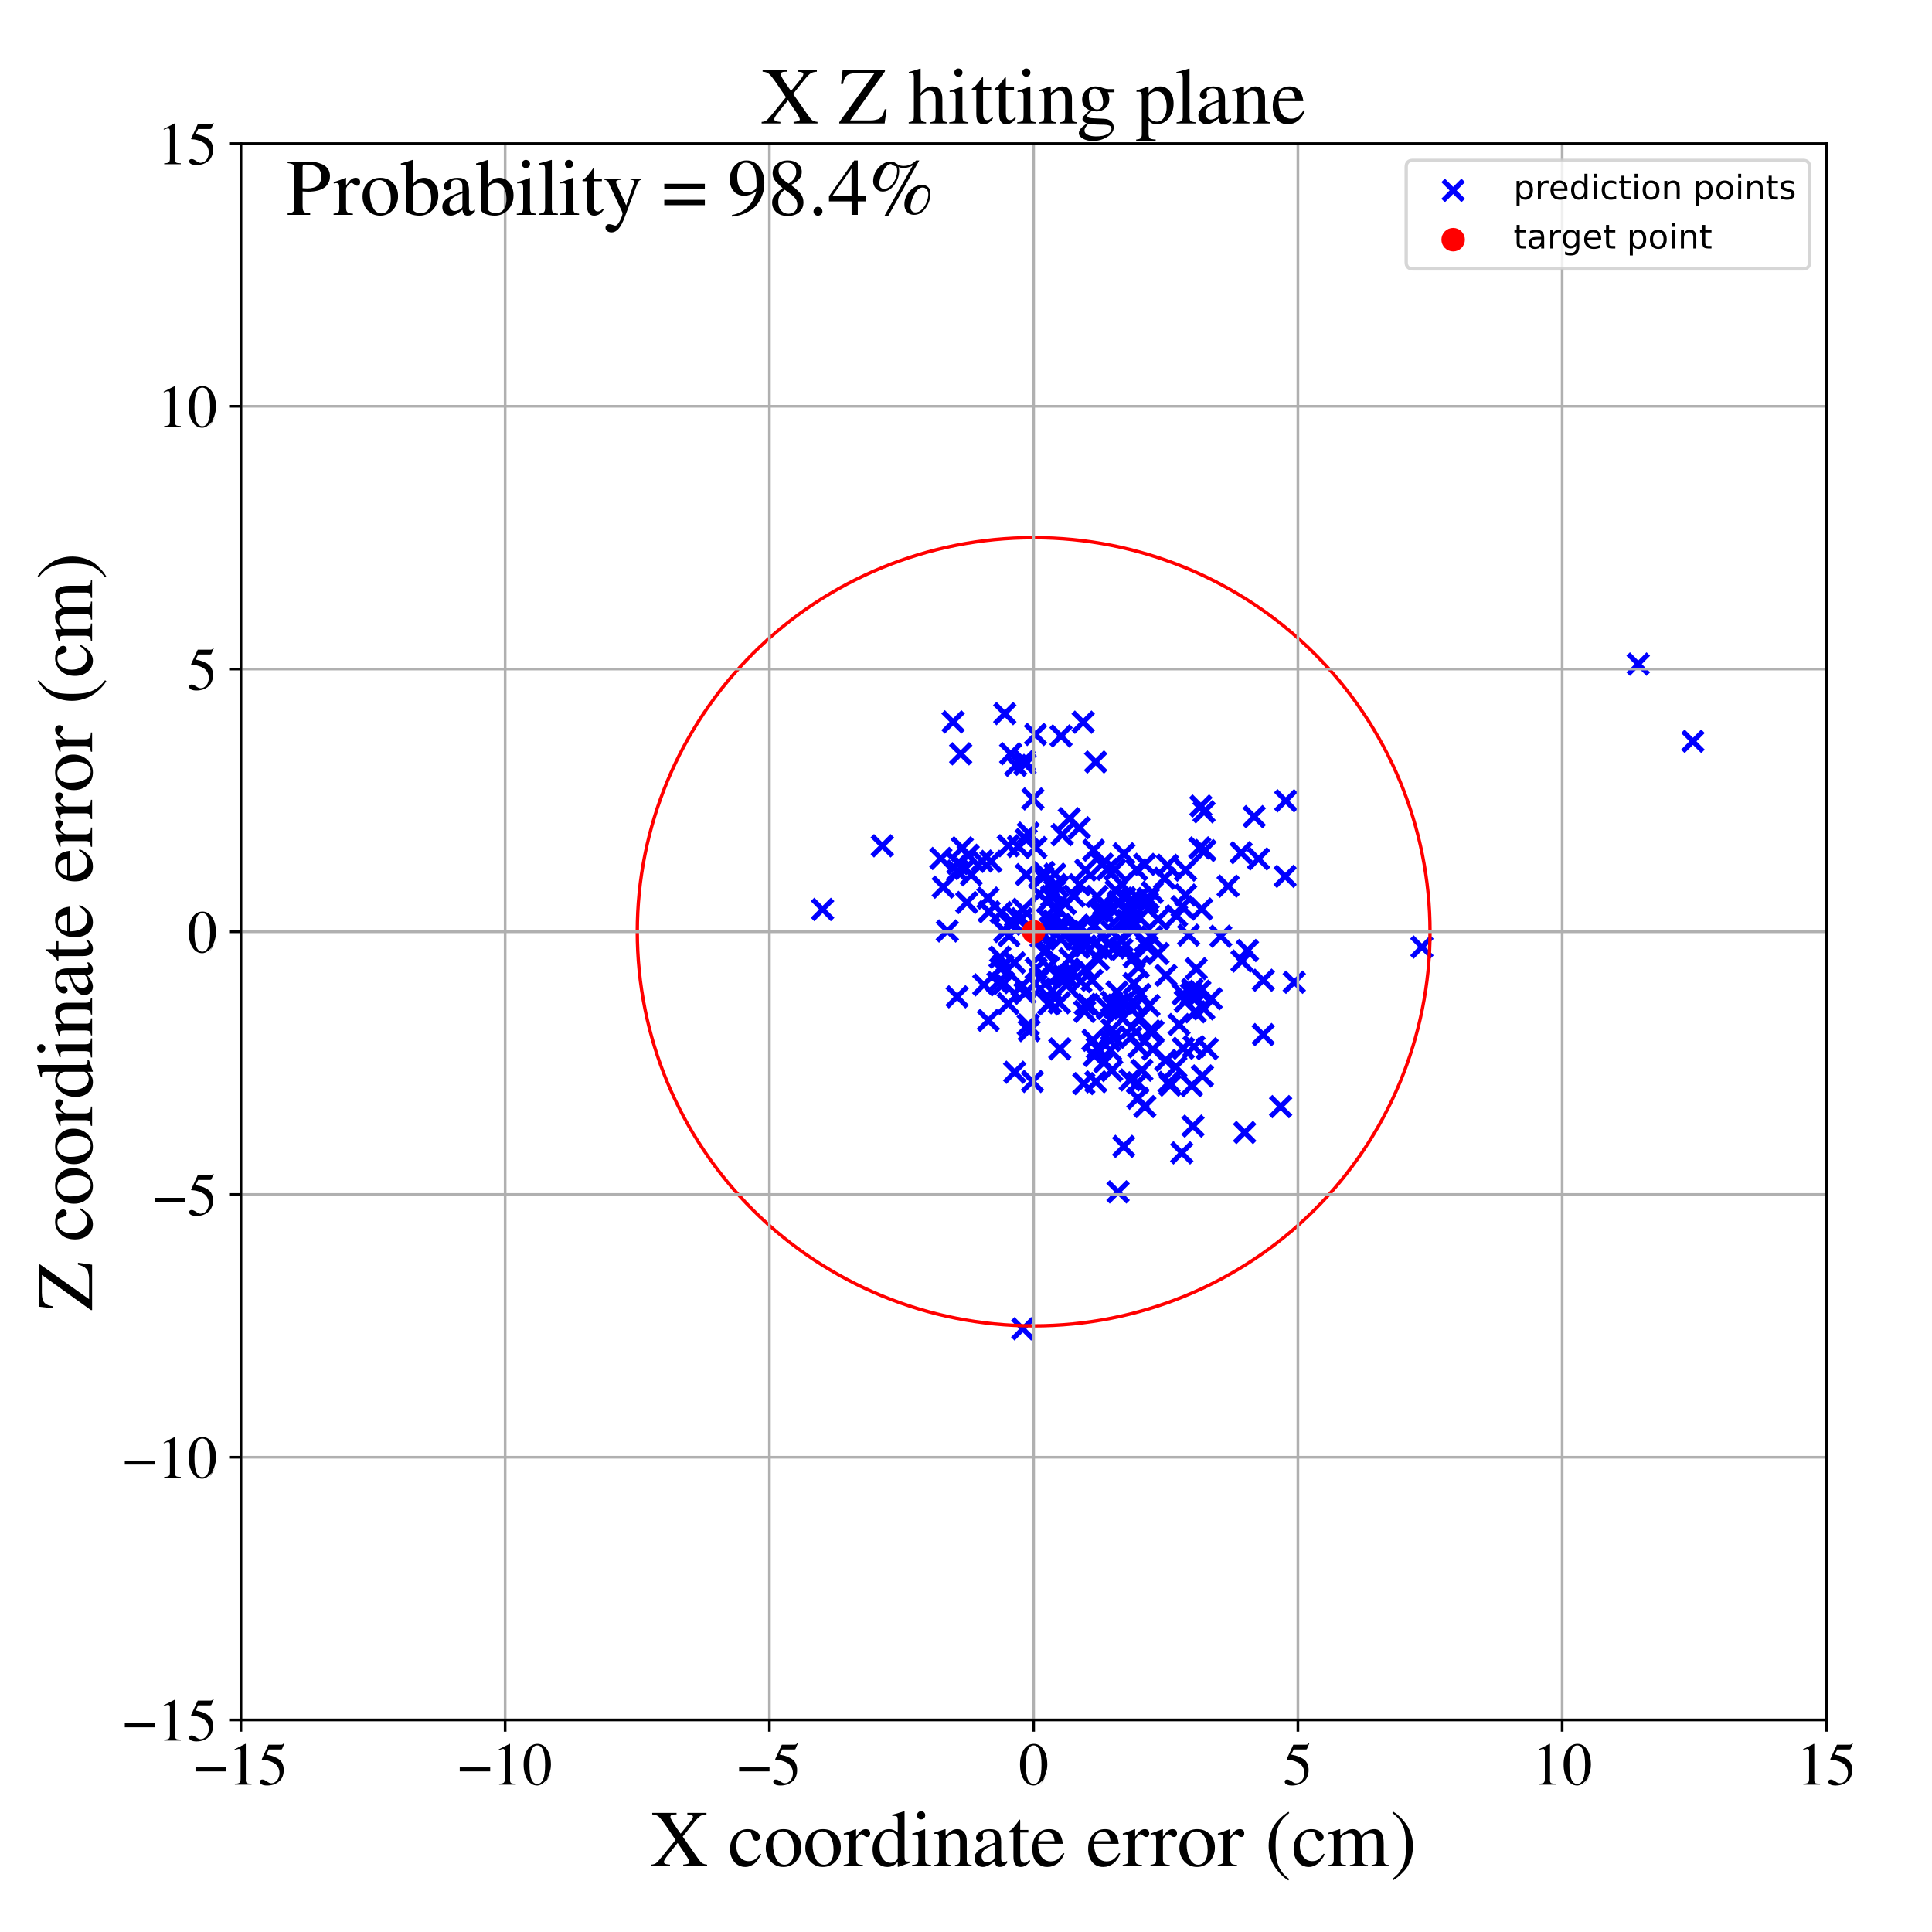 <?xml version="1.0" encoding="utf-8" standalone="no"?>
<!DOCTYPE svg PUBLIC "-//W3C//DTD SVG 1.1//EN"
  "http://www.w3.org/Graphics/SVG/1.1/DTD/svg11.dtd">
<!-- Created with matplotlib (https://matplotlib.org/) -->
<svg height="576pt" version="1.1" viewBox="0 0 576 576" width="576pt" xmlns="http://www.w3.org/2000/svg" xmlns:xlink="http://www.w3.org/1999/xlink">
 <defs>
  <style type="text/css">
*{stroke-linecap:butt;stroke-linejoin:round;}
  </style>
 </defs>
 <g id="figure_1">
  <g id="patch_1">
   <path d="M 0 576 
L 576 576 
L 576 0 
L 0 0 
z
" style="fill:#ffffff;"/>
  </g>
  <g id="axes_1">
   <g id="patch_2">
    <path d="M 71.822 512.784 
L 544.52 512.784 
L 544.52 42.802 
L 71.822 42.802 
z
" style="fill:#ffffff;"/>
   </g>
   <g id="PathCollection_1">
    <defs>
     <path d="M -3 3 
L 3 -3 
M -3 -3 
L 3 3 
" id="mcfdace8019" style="stroke:#0000ff;stroke-width:1.5;"/>
    </defs>
    <g clip-path="url(#p03de8439dd)">
     <use style="fill:#0000ff;stroke:#0000ff;stroke-width:1.5;" x="333.331" xlink:href="#mcfdace8019" y="355.337"/>
     <use style="fill:#0000ff;stroke:#0000ff;stroke-width:1.5;" x="313.647" xlink:href="#mcfdace8019" y="295.391"/>
     <use style="fill:#0000ff;stroke:#0000ff;stroke-width:1.5;" x="371.907" xlink:href="#mcfdace8019" y="283.382"/>
     <use style="fill:#0000ff;stroke:#0000ff;stroke-width:1.5;" x="317.621" xlink:href="#mcfdace8019" y="269.422"/>
     <use style="fill:#0000ff;stroke:#0000ff;stroke-width:1.5;" x="313.546" xlink:href="#mcfdace8019" y="267.195"/>
     <use style="fill:#0000ff;stroke:#0000ff;stroke-width:1.5;" x="318.42" xlink:href="#mcfdace8019" y="277.739"/>
     <use style="fill:#0000ff;stroke:#0000ff;stroke-width:1.5;" x="347.55" xlink:href="#mcfdace8019" y="316.136"/>
     <use style="fill:#0000ff;stroke:#0000ff;stroke-width:1.5;" x="305.947" xlink:href="#mcfdace8019" y="250.274"/>
     <use style="fill:#0000ff;stroke:#0000ff;stroke-width:1.5;" x="334.394" xlink:href="#mcfdace8019" y="263.642"/>
     <use style="fill:#0000ff;stroke:#0000ff;stroke-width:1.5;" x="324.384" xlink:href="#mcfdace8019" y="299.483"/>
     <use style="fill:#0000ff;stroke:#0000ff;stroke-width:1.5;" x="292.822" xlink:href="#mcfdace8019" y="256.706"/>
     <use style="fill:#0000ff;stroke:#0000ff;stroke-width:1.5;" x="301.166" xlink:href="#mcfdace8019" y="275.54"/>
     <use style="fill:#0000ff;stroke:#0000ff;stroke-width:1.5;" x="299.336" xlink:href="#mcfdace8019" y="293.086"/>
     <use style="fill:#0000ff;stroke:#0000ff;stroke-width:1.5;" x="358.968" xlink:href="#mcfdace8019" y="242.031"/>
     <use style="fill:#0000ff;stroke:#0000ff;stroke-width:1.5;" x="286.418" xlink:href="#mcfdace8019" y="224.736"/>
     <use style="fill:#0000ff;stroke:#0000ff;stroke-width:1.5;" x="323.12" xlink:href="#mcfdace8019" y="323.058"/>
     <use style="fill:#0000ff;stroke:#0000ff;stroke-width:1.5;" x="285.358" xlink:href="#mcfdace8019" y="297.181"/>
     <use style="fill:#0000ff;stroke:#0000ff;stroke-width:1.5;" x="342.3" xlink:href="#mcfdace8019" y="267.897"/>
     <use style="fill:#0000ff;stroke:#0000ff;stroke-width:1.5;" x="355.288" xlink:href="#mcfdace8019" y="323.673"/>
     <use style="fill:#0000ff;stroke:#0000ff;stroke-width:1.5;" x="322.928" xlink:href="#mcfdace8019" y="215.307"/>
     <use style="fill:#0000ff;stroke:#0000ff;stroke-width:1.5;" x="298.336" xlink:href="#mcfdace8019" y="288.782"/>
     <use style="fill:#0000ff;stroke:#0000ff;stroke-width:1.5;" x="352.326" xlink:href="#mcfdace8019" y="343.705"/>
     <use style="fill:#0000ff;stroke:#0000ff;stroke-width:1.5;" x="352.416" xlink:href="#mcfdace8019" y="270.297"/>
     <use style="fill:#0000ff;stroke:#0000ff;stroke-width:1.5;" x="370.026" xlink:href="#mcfdace8019" y="254.227"/>
     <use style="fill:#0000ff;stroke:#0000ff;stroke-width:1.5;" x="311.259" xlink:href="#mcfdace8019" y="283.77"/>
     <use style="fill:#0000ff;stroke:#0000ff;stroke-width:1.5;" x="375.218" xlink:href="#mcfdace8019" y="256.075"/>
     <use style="fill:#0000ff;stroke:#0000ff;stroke-width:1.5;" x="332.753" xlink:href="#mcfdace8019" y="265.647"/>
     <use style="fill:#0000ff;stroke:#0000ff;stroke-width:1.5;" x="339.505" xlink:href="#mcfdace8019" y="312.11"/>
     <use style="fill:#0000ff;stroke:#0000ff;stroke-width:1.5;" x="339.241" xlink:href="#mcfdace8019" y="327.421"/>
     <use style="fill:#0000ff;stroke:#0000ff;stroke-width:1.5;" x="337.427" xlink:href="#mcfdace8019" y="306.361"/>
     <use style="fill:#0000ff;stroke:#0000ff;stroke-width:1.5;" x="315.897" xlink:href="#mcfdace8019" y="275.632"/>
     <use style="fill:#0000ff;stroke:#0000ff;stroke-width:1.5;" x="326.43" xlink:href="#mcfdace8019" y="281.46"/>
     <use style="fill:#0000ff;stroke:#0000ff;stroke-width:1.5;" x="340.428" xlink:href="#mcfdace8019" y="319.076"/>
     <use style="fill:#0000ff;stroke:#0000ff;stroke-width:1.5;" x="333.3" xlink:href="#mcfdace8019" y="299.661"/>
     <use style="fill:#0000ff;stroke:#0000ff;stroke-width:1.5;" x="320.26" xlink:href="#mcfdace8019" y="267.16"/>
     <use style="fill:#0000ff;stroke:#0000ff;stroke-width:1.5;" x="302.514" xlink:href="#mcfdace8019" y="319.66"/>
     <use style="fill:#0000ff;stroke:#0000ff;stroke-width:1.5;" x="370.273" xlink:href="#mcfdace8019" y="286.523"/>
     <use style="fill:#0000ff;stroke:#0000ff;stroke-width:1.5;" x="288.647" xlink:href="#mcfdace8019" y="255.002"/>
     <use style="fill:#0000ff;stroke:#0000ff;stroke-width:1.5;" x="327.499" xlink:href="#mcfdace8019" y="286.026"/>
     <use style="fill:#0000ff;stroke:#0000ff;stroke-width:1.5;" x="504.721" xlink:href="#mcfdace8019" y="221.015"/>
     <use style="fill:#0000ff;stroke:#0000ff;stroke-width:1.5;" x="312.285" xlink:href="#mcfdace8019" y="268.943"/>
     <use style="fill:#0000ff;stroke:#0000ff;stroke-width:1.5;" x="358.493" xlink:href="#mcfdace8019" y="320.772"/>
     <use style="fill:#0000ff;stroke:#0000ff;stroke-width:1.5;" x="304.935" xlink:href="#mcfdace8019" y="396.177"/>
     <use style="fill:#0000ff;stroke:#0000ff;stroke-width:1.5;" x="335.084" xlink:href="#mcfdace8019" y="254.542"/>
     <use style="fill:#0000ff;stroke:#0000ff;stroke-width:1.5;" x="301.323" xlink:href="#mcfdace8019" y="224.706"/>
     <use style="fill:#0000ff;stroke:#0000ff;stroke-width:1.5;" x="355.961" xlink:href="#mcfdace8019" y="312.036"/>
     <use style="fill:#0000ff;stroke:#0000ff;stroke-width:1.5;" x="348.531" xlink:href="#mcfdace8019" y="322.698"/>
     <use style="fill:#0000ff;stroke:#0000ff;stroke-width:1.5;" x="341.3" xlink:href="#mcfdace8019" y="257.701"/>
     <use style="fill:#0000ff;stroke:#0000ff;stroke-width:1.5;" x="293.303" xlink:href="#mcfdace8019" y="293.616"/>
     <use style="fill:#0000ff;stroke:#0000ff;stroke-width:1.5;" x="312.028" xlink:href="#mcfdace8019" y="283.182"/>
     <use style="fill:#0000ff;stroke:#0000ff;stroke-width:1.5;" x="330.891" xlink:href="#mcfdace8019" y="310.194"/>
     <use style="fill:#0000ff;stroke:#0000ff;stroke-width:1.5;" x="311.37" xlink:href="#mcfdace8019" y="278.783"/>
     <use style="fill:#0000ff;stroke:#0000ff;stroke-width:1.5;" x="310.997" xlink:href="#mcfdace8019" y="261.536"/>
     <use style="fill:#0000ff;stroke:#0000ff;stroke-width:1.5;" x="297.504" xlink:href="#mcfdace8019" y="292.957"/>
     <use style="fill:#0000ff;stroke:#0000ff;stroke-width:1.5;" x="300.561" xlink:href="#mcfdace8019" y="299.219"/>
     <use style="fill:#0000ff;stroke:#0000ff;stroke-width:1.5;" x="334.469" xlink:href="#mcfdace8019" y="280.61"/>
     <use style="fill:#0000ff;stroke:#0000ff;stroke-width:1.5;" x="286.889" xlink:href="#mcfdace8019" y="252.773"/>
     <use style="fill:#0000ff;stroke:#0000ff;stroke-width:1.5;" x="313.126" xlink:href="#mcfdace8019" y="298.967"/>
     <use style="fill:#0000ff;stroke:#0000ff;stroke-width:1.5;" x="326.705" xlink:href="#mcfdace8019" y="322.519"/>
     <use style="fill:#0000ff;stroke:#0000ff;stroke-width:1.5;" x="336.019" xlink:href="#mcfdace8019" y="274.36"/>
     <use style="fill:#0000ff;stroke:#0000ff;stroke-width:1.5;" x="305.594" xlink:href="#mcfdace8019" y="227.858"/>
     <use style="fill:#0000ff;stroke:#0000ff;stroke-width:1.5;" x="308.883" xlink:href="#mcfdace8019" y="288.779"/>
     <use style="fill:#0000ff;stroke:#0000ff;stroke-width:1.5;" x="376.63" xlink:href="#mcfdace8019" y="292.234"/>
     <use style="fill:#0000ff;stroke:#0000ff;stroke-width:1.5;" x="353.468" xlink:href="#mcfdace8019" y="259.42"/>
     <use style="fill:#0000ff;stroke:#0000ff;stroke-width:1.5;" x="361.098" xlink:href="#mcfdace8019" y="297.75"/>
     <use style="fill:#0000ff;stroke:#0000ff;stroke-width:1.5;" x="339.14" xlink:href="#mcfdace8019" y="322.826"/>
     <use style="fill:#0000ff;stroke:#0000ff;stroke-width:1.5;" x="358.007" xlink:href="#mcfdace8019" y="240.31"/>
     <use style="fill:#0000ff;stroke:#0000ff;stroke-width:1.5;" x="339.359" xlink:href="#mcfdace8019" y="267.772"/>
     <use style="fill:#0000ff;stroke:#0000ff;stroke-width:1.5;" x="280.518" xlink:href="#mcfdace8019" y="255.946"/>
     <use style="fill:#0000ff;stroke:#0000ff;stroke-width:1.5;" x="321.789" xlink:href="#mcfdace8019" y="246.783"/>
     <use style="fill:#0000ff;stroke:#0000ff;stroke-width:1.5;" x="347.203" xlink:href="#mcfdace8019" y="261.853"/>
     <use style="fill:#0000ff;stroke:#0000ff;stroke-width:1.5;" x="285.432" xlink:href="#mcfdace8019" y="259.675"/>
     <use style="fill:#0000ff;stroke:#0000ff;stroke-width:1.5;" x="357.725" xlink:href="#mcfdace8019" y="295.524"/>
     <use style="fill:#0000ff;stroke:#0000ff;stroke-width:1.5;" x="348.846" xlink:href="#mcfdace8019" y="323.525"/>
     <use style="fill:#0000ff;stroke:#0000ff;stroke-width:1.5;" x="326.339" xlink:href="#mcfdace8019" y="275.848"/>
     <use style="fill:#0000ff;stroke:#0000ff;stroke-width:1.5;" x="326.24" xlink:href="#mcfdace8019" y="314.676"/>
     <use style="fill:#0000ff;stroke:#0000ff;stroke-width:1.5;" x="329.048" xlink:href="#mcfdace8019" y="272.084"/>
     <use style="fill:#0000ff;stroke:#0000ff;stroke-width:1.5;" x="315.962" xlink:href="#mcfdace8019" y="277.411"/>
     <use style="fill:#0000ff;stroke:#0000ff;stroke-width:1.5;" x="331.829" xlink:href="#mcfdace8019" y="309.089"/>
     <use style="fill:#0000ff;stroke:#0000ff;stroke-width:1.5;" x="282.435" xlink:href="#mcfdace8019" y="277.557"/>
     <use style="fill:#0000ff;stroke:#0000ff;stroke-width:1.5;" x="333.909" xlink:href="#mcfdace8019" y="273.261"/>
     <use style="fill:#0000ff;stroke:#0000ff;stroke-width:1.5;" x="305.967" xlink:href="#mcfdace8019" y="260.761"/>
     <use style="fill:#0000ff;stroke:#0000ff;stroke-width:1.5;" x="323.649" xlink:href="#mcfdace8019" y="259.417"/>
     <use style="fill:#0000ff;stroke:#0000ff;stroke-width:1.5;" x="359.252" xlink:href="#mcfdace8019" y="253.578"/>
     <use style="fill:#0000ff;stroke:#0000ff;stroke-width:1.5;" x="351.525" xlink:href="#mcfdace8019" y="305.444"/>
     <use style="fill:#0000ff;stroke:#0000ff;stroke-width:1.5;" x="294.883" xlink:href="#mcfdace8019" y="271.837"/>
     <use style="fill:#0000ff;stroke:#0000ff;stroke-width:1.5;" x="309.896" xlink:href="#mcfdace8019" y="266.588"/>
     <use style="fill:#0000ff;stroke:#0000ff;stroke-width:1.5;" x="307.945" xlink:href="#mcfdace8019" y="238.182"/>
     <use style="fill:#0000ff;stroke:#0000ff;stroke-width:1.5;" x="315.954" xlink:href="#mcfdace8019" y="312.711"/>
     <use style="fill:#0000ff;stroke:#0000ff;stroke-width:1.5;" x="381.804" xlink:href="#mcfdace8019" y="329.922"/>
     <use style="fill:#0000ff;stroke:#0000ff;stroke-width:1.5;" x="339.858" xlink:href="#mcfdace8019" y="296.456"/>
     <use style="fill:#0000ff;stroke:#0000ff;stroke-width:1.5;" x="337.223" xlink:href="#mcfdace8019" y="276.767"/>
     <use style="fill:#0000ff;stroke:#0000ff;stroke-width:1.5;" x="326.049" xlink:href="#mcfdace8019" y="253.486"/>
     <use style="fill:#0000ff;stroke:#0000ff;stroke-width:1.5;" x="310.137" xlink:href="#mcfdace8019" y="291.611"/>
     <use style="fill:#0000ff;stroke:#0000ff;stroke-width:1.5;" x="317.927" xlink:href="#mcfdace8019" y="293.697"/>
     <use style="fill:#0000ff;stroke:#0000ff;stroke-width:1.5;" x="318.788" xlink:href="#mcfdace8019" y="244.082"/>
     <use style="fill:#0000ff;stroke:#0000ff;stroke-width:1.5;" x="337.166" xlink:href="#mcfdace8019" y="309.218"/>
     <use style="fill:#0000ff;stroke:#0000ff;stroke-width:1.5;" x="341.318" xlink:href="#mcfdace8019" y="329.911"/>
     <use style="fill:#0000ff;stroke:#0000ff;stroke-width:1.5;" x="299.015" xlink:href="#mcfdace8019" y="287.901"/>
     <use style="fill:#0000ff;stroke:#0000ff;stroke-width:1.5;" x="337.246" xlink:href="#mcfdace8019" y="271.938"/>
     <use style="fill:#0000ff;stroke:#0000ff;stroke-width:1.5;" x="335.021" xlink:href="#mcfdace8019" y="341.789"/>
     <use style="fill:#0000ff;stroke:#0000ff;stroke-width:1.5;" x="321.616" xlink:href="#mcfdace8019" y="282.499"/>
     <use style="fill:#0000ff;stroke:#0000ff;stroke-width:1.5;" x="332.149" xlink:href="#mcfdace8019" y="282.623"/>
     <use style="fill:#0000ff;stroke:#0000ff;stroke-width:1.5;" x="302.442" xlink:href="#mcfdace8019" y="287.024"/>
     <use style="fill:#0000ff;stroke:#0000ff;stroke-width:1.5;" x="359.9" xlink:href="#mcfdace8019" y="312.656"/>
     <use style="fill:#0000ff;stroke:#0000ff;stroke-width:1.5;" x="328.42" xlink:href="#mcfdace8019" y="271.163"/>
     <use style="fill:#0000ff;stroke:#0000ff;stroke-width:1.5;" x="383.162" xlink:href="#mcfdace8019" y="261.276"/>
     <use style="fill:#0000ff;stroke:#0000ff;stroke-width:1.5;" x="281.211" xlink:href="#mcfdace8019" y="264.494"/>
     <use style="fill:#0000ff;stroke:#0000ff;stroke-width:1.5;" x="313.077" xlink:href="#mcfdace8019" y="276.64"/>
     <use style="fill:#0000ff;stroke:#0000ff;stroke-width:1.5;" x="373.925" xlink:href="#mcfdace8019" y="243.475"/>
     <use style="fill:#0000ff;stroke:#0000ff;stroke-width:1.5;" x="321.201" xlink:href="#mcfdace8019" y="277.625"/>
     <use style="fill:#0000ff;stroke:#0000ff;stroke-width:1.5;" x="350.568" xlink:href="#mcfdace8019" y="318.106"/>
     <use style="fill:#0000ff;stroke:#0000ff;stroke-width:1.5;" x="312.602" xlink:href="#mcfdace8019" y="288.294"/>
     <use style="fill:#0000ff;stroke:#0000ff;stroke-width:1.5;" x="294.664" xlink:href="#mcfdace8019" y="304.234"/>
     <use style="fill:#0000ff;stroke:#0000ff;stroke-width:1.5;" x="331.474" xlink:href="#mcfdace8019" y="306.995"/>
     <use style="fill:#0000ff;stroke:#0000ff;stroke-width:1.5;" x="358.258" xlink:href="#mcfdace8019" y="271.025"/>
     <use style="fill:#0000ff;stroke:#0000ff;stroke-width:1.5;" x="383.33" xlink:href="#mcfdace8019" y="238.747"/>
     <use style="fill:#0000ff;stroke:#0000ff;stroke-width:1.5;" x="357.693" xlink:href="#mcfdace8019" y="252.802"/>
     <use style="fill:#0000ff;stroke:#0000ff;stroke-width:1.5;" x="354.37" xlink:href="#mcfdace8019" y="278.811"/>
     <use style="fill:#0000ff;stroke:#0000ff;stroke-width:1.5;" x="338.111" xlink:href="#mcfdace8019" y="285.232"/>
     <use style="fill:#0000ff;stroke:#0000ff;stroke-width:1.5;" x="321.21" xlink:href="#mcfdace8019" y="276.049"/>
     <use style="fill:#0000ff;stroke:#0000ff;stroke-width:1.5;" x="289.561" xlink:href="#mcfdace8019" y="260.82"/>
     <use style="fill:#0000ff;stroke:#0000ff;stroke-width:1.5;" x="343.701" xlink:href="#mcfdace8019" y="312.819"/>
     <use style="fill:#0000ff;stroke:#0000ff;stroke-width:1.5;" x="298.129" xlink:href="#mcfdace8019" y="285.378"/>
     <use style="fill:#0000ff;stroke:#0000ff;stroke-width:1.5;" x="263.045" xlink:href="#mcfdace8019" y="252.169"/>
     <use style="fill:#0000ff;stroke:#0000ff;stroke-width:1.5;" x="330.519" xlink:href="#mcfdace8019" y="281.516"/>
     <use style="fill:#0000ff;stroke:#0000ff;stroke-width:1.5;" x="300.589" xlink:href="#mcfdace8019" y="252.148"/>
     <use style="fill:#0000ff;stroke:#0000ff;stroke-width:1.5;" x="305.554" xlink:href="#mcfdace8019" y="296.144"/>
     <use style="fill:#0000ff;stroke:#0000ff;stroke-width:1.5;" x="318.906" xlink:href="#mcfdace8019" y="285.9"/>
     <use style="fill:#0000ff;stroke:#0000ff;stroke-width:1.5;" x="319.971" xlink:href="#mcfdace8019" y="290.013"/>
     <use style="fill:#0000ff;stroke:#0000ff;stroke-width:1.5;" x="339.785" xlink:href="#mcfdace8019" y="303.316"/>
     <use style="fill:#0000ff;stroke:#0000ff;stroke-width:1.5;" x="305.361" xlink:href="#mcfdace8019" y="226.796"/>
     <use style="fill:#0000ff;stroke:#0000ff;stroke-width:1.5;" x="329.018" xlink:href="#mcfdace8019" y="269.8"/>
     <use style="fill:#0000ff;stroke:#0000ff;stroke-width:1.5;" x="295.412" xlink:href="#mcfdace8019" y="256.808"/>
     <use style="fill:#0000ff;stroke:#0000ff;stroke-width:1.5;" x="352.768" xlink:href="#mcfdace8019" y="312.519"/>
     <use style="fill:#0000ff;stroke:#0000ff;stroke-width:1.5;" x="355.191" xlink:href="#mcfdace8019" y="296.35"/>
     <use style="fill:#0000ff;stroke:#0000ff;stroke-width:1.5;" x="301.647" xlink:href="#mcfdace8019" y="274.75"/>
     <use style="fill:#0000ff;stroke:#0000ff;stroke-width:1.5;" x="323.358" xlink:href="#mcfdace8019" y="301.533"/>
     <use style="fill:#0000ff;stroke:#0000ff;stroke-width:1.5;" x="338.057" xlink:href="#mcfdace8019" y="293.268"/>
     <use style="fill:#0000ff;stroke:#0000ff;stroke-width:1.5;" x="333.015" xlink:href="#mcfdace8019" y="295.752"/>
     <use style="fill:#0000ff;stroke:#0000ff;stroke-width:1.5;" x="347.618" xlink:href="#mcfdace8019" y="290.802"/>
     <use style="fill:#0000ff;stroke:#0000ff;stroke-width:1.5;" x="304.717" xlink:href="#mcfdace8019" y="293.853"/>
     <use style="fill:#0000ff;stroke:#0000ff;stroke-width:1.5;" x="330.138" xlink:href="#mcfdace8019" y="259.206"/>
     <use style="fill:#0000ff;stroke:#0000ff;stroke-width:1.5;" x="341.463" xlink:href="#mcfdace8019" y="280.705"/>
     <use style="fill:#0000ff;stroke:#0000ff;stroke-width:1.5;" x="315.357" xlink:href="#mcfdace8019" y="264.355"/>
     <use style="fill:#0000ff;stroke:#0000ff;stroke-width:1.5;" x="322.248" xlink:href="#mcfdace8019" y="292.659"/>
     <use style="fill:#0000ff;stroke:#0000ff;stroke-width:1.5;" x="312.595" xlink:href="#mcfdace8019" y="299.32"/>
     <use style="fill:#0000ff;stroke:#0000ff;stroke-width:1.5;" x="337.421" xlink:href="#mcfdace8019" y="268.289"/>
     <use style="fill:#0000ff;stroke:#0000ff;stroke-width:1.5;" x="334.465" xlink:href="#mcfdace8019" y="283.051"/>
     <use style="fill:#0000ff;stroke:#0000ff;stroke-width:1.5;" x="330.169" xlink:href="#mcfdace8019" y="300.675"/>
     <use style="fill:#0000ff;stroke:#0000ff;stroke-width:1.5;" x="345.282" xlink:href="#mcfdace8019" y="274.068"/>
     <use style="fill:#0000ff;stroke:#0000ff;stroke-width:1.5;" x="336.936" xlink:href="#mcfdace8019" y="321.976"/>
     <use style="fill:#0000ff;stroke:#0000ff;stroke-width:1.5;" x="307.813" xlink:href="#mcfdace8019" y="322.418"/>
     <use style="fill:#0000ff;stroke:#0000ff;stroke-width:1.5;" x="339.397" xlink:href="#mcfdace8019" y="288.289"/>
     <use style="fill:#0000ff;stroke:#0000ff;stroke-width:1.5;" x="331.439" xlink:href="#mcfdace8019" y="298.749"/>
     <use style="fill:#0000ff;stroke:#0000ff;stroke-width:1.5;" x="343.523" xlink:href="#mcfdace8019" y="266.042"/>
     <use style="fill:#0000ff;stroke:#0000ff;stroke-width:1.5;" x="312.745" xlink:href="#mcfdace8019" y="274.373"/>
     <use style="fill:#0000ff;stroke:#0000ff;stroke-width:1.5;" x="323.634" xlink:href="#mcfdace8019" y="282.014"/>
     <use style="fill:#0000ff;stroke:#0000ff;stroke-width:1.5;" x="331.951" xlink:href="#mcfdace8019" y="300.035"/>
     <use style="fill:#0000ff;stroke:#0000ff;stroke-width:1.5;" x="314.49" xlink:href="#mcfdace8019" y="260.613"/>
     <use style="fill:#0000ff;stroke:#0000ff;stroke-width:1.5;" x="317.037" xlink:href="#mcfdace8019" y="290.861"/>
     <use style="fill:#0000ff;stroke:#0000ff;stroke-width:1.5;" x="343.757" xlink:href="#mcfdace8019" y="307.487"/>
     <use style="fill:#0000ff;stroke:#0000ff;stroke-width:1.5;" x="284.155" xlink:href="#mcfdace8019" y="215.229"/>
     <use style="fill:#0000ff;stroke:#0000ff;stroke-width:1.5;" x="331.478" xlink:href="#mcfdace8019" y="277.737"/>
     <use style="fill:#0000ff;stroke:#0000ff;stroke-width:1.5;" x="350.789" xlink:href="#mcfdace8019" y="273.037"/>
     <use style="fill:#0000ff;stroke:#0000ff;stroke-width:1.5;" x="488.418" xlink:href="#mcfdace8019" y="197.984"/>
     <use style="fill:#0000ff;stroke:#0000ff;stroke-width:1.5;" x="316.679" xlink:href="#mcfdace8019" y="248.856"/>
     <use style="fill:#0000ff;stroke:#0000ff;stroke-width:1.5;" x="355.676" xlink:href="#mcfdace8019" y="335.738"/>
     <use style="fill:#0000ff;stroke:#0000ff;stroke-width:1.5;" x="285.557" xlink:href="#mcfdace8019" y="257.45"/>
     <use style="fill:#0000ff;stroke:#0000ff;stroke-width:1.5;" x="353.379" xlink:href="#mcfdace8019" y="298.523"/>
     <use style="fill:#0000ff;stroke:#0000ff;stroke-width:1.5;" x="329.294" xlink:href="#mcfdace8019" y="316.574"/>
     <use style="fill:#0000ff;stroke:#0000ff;stroke-width:1.5;" x="303.563" xlink:href="#mcfdace8019" y="252.366"/>
     <use style="fill:#0000ff;stroke:#0000ff;stroke-width:1.5;" x="335.345" xlink:href="#mcfdace8019" y="267.662"/>
     <use style="fill:#0000ff;stroke:#0000ff;stroke-width:1.5;" x="316.325" xlink:href="#mcfdace8019" y="280.008"/>
     <use style="fill:#0000ff;stroke:#0000ff;stroke-width:1.5;" x="358.916" xlink:href="#mcfdace8019" y="300.773"/>
     <use style="fill:#0000ff;stroke:#0000ff;stroke-width:1.5;" x="328.831" xlink:href="#mcfdace8019" y="282.962"/>
     <use style="fill:#0000ff;stroke:#0000ff;stroke-width:1.5;" x="332.406" xlink:href="#mcfdace8019" y="259.27"/>
     <use style="fill:#0000ff;stroke:#0000ff;stroke-width:1.5;" x="302.805" xlink:href="#mcfdace8019" y="228.186"/>
     <use style="fill:#0000ff;stroke:#0000ff;stroke-width:1.5;" x="353.466" xlink:href="#mcfdace8019" y="266.84"/>
     <use style="fill:#0000ff;stroke:#0000ff;stroke-width:1.5;" x="333.094" xlink:href="#mcfdace8019" y="302.025"/>
     <use style="fill:#0000ff;stroke:#0000ff;stroke-width:1.5;" x="325.962" xlink:href="#mcfdace8019" y="276.173"/>
     <use style="fill:#0000ff;stroke:#0000ff;stroke-width:1.5;" x="342.076" xlink:href="#mcfdace8019" y="269.108"/>
     <use style="fill:#0000ff;stroke:#0000ff;stroke-width:1.5;" x="326.654" xlink:href="#mcfdace8019" y="227.177"/>
     <use style="fill:#0000ff;stroke:#0000ff;stroke-width:1.5;" x="342.564" xlink:href="#mcfdace8019" y="299.798"/>
     <use style="fill:#0000ff;stroke:#0000ff;stroke-width:1.5;" x="299.505" xlink:href="#mcfdace8019" y="277.724"/>
     <use style="fill:#0000ff;stroke:#0000ff;stroke-width:1.5;" x="356.633" xlink:href="#mcfdace8019" y="288.807"/>
     <use style="fill:#0000ff;stroke:#0000ff;stroke-width:1.5;" x="288.234" xlink:href="#mcfdace8019" y="269.065"/>
     <use style="fill:#0000ff;stroke:#0000ff;stroke-width:1.5;" x="376.612" xlink:href="#mcfdace8019" y="308.448"/>
     <use style="fill:#0000ff;stroke:#0000ff;stroke-width:1.5;" x="423.922" xlink:href="#mcfdace8019" y="282.355"/>
     <use style="fill:#0000ff;stroke:#0000ff;stroke-width:1.5;" x="331.069" xlink:href="#mcfdace8019" y="313.141"/>
     <use style="fill:#0000ff;stroke:#0000ff;stroke-width:1.5;" x="321.854" xlink:href="#mcfdace8019" y="263.79"/>
     <use style="fill:#0000ff;stroke:#0000ff;stroke-width:1.5;" x="323.539" xlink:href="#mcfdace8019" y="299.406"/>
     <use style="fill:#0000ff;stroke:#0000ff;stroke-width:1.5;" x="300.833" xlink:href="#mcfdace8019" y="278.976"/>
     <use style="fill:#0000ff;stroke:#0000ff;stroke-width:1.5;" x="342.776" xlink:href="#mcfdace8019" y="307.358"/>
     <use style="fill:#0000ff;stroke:#0000ff;stroke-width:1.5;" x="314.101" xlink:href="#mcfdace8019" y="274.58"/>
     <use style="fill:#0000ff;stroke:#0000ff;stroke-width:1.5;" x="338.854" xlink:href="#mcfdace8019" y="259.3"/>
     <use style="fill:#0000ff;stroke:#0000ff;stroke-width:1.5;" x="339.748" xlink:href="#mcfdace8019" y="273.665"/>
     <use style="fill:#0000ff;stroke:#0000ff;stroke-width:1.5;" x="341.984" xlink:href="#mcfdace8019" y="282.249"/>
     <use style="fill:#0000ff;stroke:#0000ff;stroke-width:1.5;" x="294.531" xlink:href="#mcfdace8019" y="267.752"/>
     <use style="fill:#0000ff;stroke:#0000ff;stroke-width:1.5;" x="322.511" xlink:href="#mcfdace8019" y="280.233"/>
     <use style="fill:#0000ff;stroke:#0000ff;stroke-width:1.5;" x="366.144" xlink:href="#mcfdace8019" y="264.189"/>
     <use style="fill:#0000ff;stroke:#0000ff;stroke-width:1.5;" x="355.495" xlink:href="#mcfdace8019" y="294.975"/>
     <use style="fill:#0000ff;stroke:#0000ff;stroke-width:1.5;" x="331.448" xlink:href="#mcfdace8019" y="319.166"/>
     <use style="fill:#0000ff;stroke:#0000ff;stroke-width:1.5;" x="325.567" xlink:href="#mcfdace8019" y="292.26"/>
     <use style="fill:#0000ff;stroke:#0000ff;stroke-width:1.5;" x="333.369" xlink:href="#mcfdace8019" y="269.44"/>
     <use style="fill:#0000ff;stroke:#0000ff;stroke-width:1.5;" x="345.246" xlink:href="#mcfdace8019" y="284.285"/>
     <use style="fill:#0000ff;stroke:#0000ff;stroke-width:1.5;" x="333.532" xlink:href="#mcfdace8019" y="268.796"/>
     <use style="fill:#0000ff;stroke:#0000ff;stroke-width:1.5;" x="314.682" xlink:href="#mcfdace8019" y="263.744"/>
     <use style="fill:#0000ff;stroke:#0000ff;stroke-width:1.5;" x="311.16" xlink:href="#mcfdace8019" y="260.144"/>
     <use style="fill:#0000ff;stroke:#0000ff;stroke-width:1.5;" x="306.823" xlink:href="#mcfdace8019" y="307.269"/>
     <use style="fill:#0000ff;stroke:#0000ff;stroke-width:1.5;" x="348.037" xlink:href="#mcfdace8019" y="257.964"/>
     <use style="fill:#0000ff;stroke:#0000ff;stroke-width:1.5;" x="343.329" xlink:href="#mcfdace8019" y="279.288"/>
     <use style="fill:#0000ff;stroke:#0000ff;stroke-width:1.5;" x="334.663" xlink:href="#mcfdace8019" y="299.06"/>
     <use style="fill:#0000ff;stroke:#0000ff;stroke-width:1.5;" x="337.585" xlink:href="#mcfdace8019" y="274.488"/>
     <use style="fill:#0000ff;stroke:#0000ff;stroke-width:1.5;" x="315.329" xlink:href="#mcfdace8019" y="290.75"/>
     <use style="fill:#0000ff;stroke:#0000ff;stroke-width:1.5;" x="308.722" xlink:href="#mcfdace8019" y="218.963"/>
     <use style="fill:#0000ff;stroke:#0000ff;stroke-width:1.5;" x="385.862" xlink:href="#mcfdace8019" y="292.837"/>
     <use style="fill:#0000ff;stroke:#0000ff;stroke-width:1.5;" x="338.59" xlink:href="#mcfdace8019" y="299.619"/>
     <use style="fill:#0000ff;stroke:#0000ff;stroke-width:1.5;" x="245.243" xlink:href="#mcfdace8019" y="271.141"/>
     <use style="fill:#0000ff;stroke:#0000ff;stroke-width:1.5;" x="316.334" xlink:href="#mcfdace8019" y="219.422"/>
     <use style="fill:#0000ff;stroke:#0000ff;stroke-width:1.5;" x="363.951" xlink:href="#mcfdace8019" y="279.13"/>
     <use style="fill:#0000ff;stroke:#0000ff;stroke-width:1.5;" x="335.36" xlink:href="#mcfdace8019" y="298.657"/>
     <use style="fill:#0000ff;stroke:#0000ff;stroke-width:1.5;" x="306.566" xlink:href="#mcfdace8019" y="248.379"/>
     <use style="fill:#0000ff;stroke:#0000ff;stroke-width:1.5;" x="304.597" xlink:href="#mcfdace8019" y="273.889"/>
     <use style="fill:#0000ff;stroke:#0000ff;stroke-width:1.5;" x="310.106" xlink:href="#mcfdace8019" y="294.845"/>
     <use style="fill:#0000ff;stroke:#0000ff;stroke-width:1.5;" x="327.139" xlink:href="#mcfdace8019" y="312.497"/>
     <use style="fill:#0000ff;stroke:#0000ff;stroke-width:1.5;" x="332.615" xlink:href="#mcfdace8019" y="300.637"/>
     <use style="fill:#0000ff;stroke:#0000ff;stroke-width:1.5;" x="371.076" xlink:href="#mcfdace8019" y="337.636"/>
     <use style="fill:#0000ff;stroke:#0000ff;stroke-width:1.5;" x="287.738" xlink:href="#mcfdace8019" y="258.984"/>
     <use style="fill:#0000ff;stroke:#0000ff;stroke-width:1.5;" x="634.955" xlink:href="#mcfdace8019" y="183.727"/>
     <use style="fill:#0000ff;stroke:#0000ff;stroke-width:1.5;" x="299.564" xlink:href="#mcfdace8019" y="212.757"/>
     <use style="fill:#0000ff;stroke:#0000ff;stroke-width:1.5;" x="352.695" xlink:href="#mcfdace8019" y="296.364"/>
     <use style="fill:#0000ff;stroke:#0000ff;stroke-width:1.5;" x="318.105" xlink:href="#mcfdace8019" y="291.242"/>
     <use style="fill:#0000ff;stroke:#0000ff;stroke-width:1.5;" x="302.762" xlink:href="#mcfdace8019" y="273.229"/>
     <use style="fill:#0000ff;stroke:#0000ff;stroke-width:1.5;" x="325.801" xlink:href="#mcfdace8019" y="310.134"/>
     <use style="fill:#0000ff;stroke:#0000ff;stroke-width:1.5;" x="304.993" xlink:href="#mcfdace8019" y="271.089"/>
     <use style="fill:#0000ff;stroke:#0000ff;stroke-width:1.5;" x="328.64" xlink:href="#mcfdace8019" y="257.561"/>
     <use style="fill:#0000ff;stroke:#0000ff;stroke-width:1.5;" x="327.553" xlink:href="#mcfdace8019" y="271.743"/>
     <use style="fill:#0000ff;stroke:#0000ff;stroke-width:1.5;" x="310.34" xlink:href="#mcfdace8019" y="279.334"/>
     <use style="fill:#0000ff;stroke:#0000ff;stroke-width:1.5;" x="298.478" xlink:href="#mcfdace8019" y="272.034"/>
     <use style="fill:#0000ff;stroke:#0000ff;stroke-width:1.5;" x="320.702" xlink:href="#mcfdace8019" y="279.826"/>
     <use style="fill:#0000ff;stroke:#0000ff;stroke-width:1.5;" x="315.858" xlink:href="#mcfdace8019" y="298.968"/>
     <use style="fill:#0000ff;stroke:#0000ff;stroke-width:1.5;" x="323.534" xlink:href="#mcfdace8019" y="288.91"/>
     <use style="fill:#0000ff;stroke:#0000ff;stroke-width:1.5;" x="306.537" xlink:href="#mcfdace8019" y="305.559"/>
     <use style="fill:#0000ff;stroke:#0000ff;stroke-width:1.5;" x="308.837" xlink:href="#mcfdace8019" y="252.675"/>
     <use style="fill:#0000ff;stroke:#0000ff;stroke-width:1.5;" x="314.681" xlink:href="#mcfdace8019" y="270.417"/>
     <use style="fill:#0000ff;stroke:#0000ff;stroke-width:1.5;" x="327.058" xlink:href="#mcfdace8019" y="267.261"/>
     <use style="fill:#0000ff;stroke:#0000ff;stroke-width:1.5;" x="356.312" xlink:href="#mcfdace8019" y="301.651"/>
    </g>
   </g>
   <g id="PathCollection_2">
    <defs>
     <path d="M 0 3 
C 0.796 3 1.559 2.684 2.121 2.121 
C 2.684 1.559 3 0.796 3 0 
C 3 -0.796 2.684 -1.559 2.121 -2.121 
C 1.559 -2.684 0.796 -3 0 -3 
C -0.796 -3 -1.559 -2.684 -2.121 -2.121 
C -2.684 -1.559 -3 -0.796 -3 0 
C -3 0.796 -2.684 1.559 -2.121 2.121 
C -1.559 2.684 -0.796 3 0 3 
z
" id="m8e87c58f5d" style="stroke:#ff0000;"/>
    </defs>
    <g clip-path="url(#p03de8439dd)">
     <use style="fill:#ff0000;stroke:#ff0000;" x="308.171" xlink:href="#m8e87c58f5d" y="277.793"/>
    </g>
   </g>
   <g id="patch_3">
    <path clip-path="url(#p03de8439dd)" d="M 308.171 395.288 
C 339.511 395.288 369.572 382.908 391.733 360.875 
C 413.894 338.841 426.346 308.953 426.346 277.793 
C 426.346 246.633 413.894 216.745 391.733 194.711 
C 369.572 172.677 339.511 160.297 308.171 160.297 
C 276.831 160.297 246.77 172.677 224.609 194.711 
C 202.448 216.745 189.997 246.633 189.997 277.793 
C 189.997 308.953 202.448 338.841 224.609 360.875 
C 246.77 382.908 276.831 395.288 308.171 395.288 
z
" style="fill:none;stroke:#ff0000;stroke-linejoin:miter;"/>
   </g>
   <g id="matplotlib.axis_1">
    <g id="xtick_1">
     <g id="line2d_1">
      <path clip-path="url(#p03de8439dd)" d="M 71.822 512.784 
L 71.822 42.802 
" style="fill:none;stroke:#b0b0b0;stroke-linecap:square;stroke-width:0.8;"/>
     </g>
     <g id="line2d_2">
      <defs>
       <path d="M 0 0 
L 0 3.5 
" id="m941494300d" style="stroke:#000000;stroke-width:0.8;"/>
      </defs>
      <g>
       <use style="stroke:#000000;stroke-width:0.8;" x="71.822" xlink:href="#m941494300d" y="512.784"/>
      </g>
     </g>
     <g id="text_1">
      <!-- −15 -->
      <defs>
       <path d="M 3 22 
L 3 28.594 
L 53.406 28.594 
L 53.406 22 
z
" id="FreeSerif-8722"/>
       <path d="M 18.297 59.297 
Q 16.5 59.297 11.094 57.094 
L 11.094 58.5 
L 29.094 67.594 
L 29.906 67.406 
L 29.906 7.406 
Q 29.906 3.797 31.703 2.688 
Q 33.5 1.594 39.406 1.5 
L 39.406 0 
L 11.797 0 
L 11.797 1.5 
Q 17.406 1.703 19.344 3.141 
Q 21.297 4.594 21.297 9.297 
L 21.297 54.594 
Q 21.297 59.297 18.297 59.297 
z
" id="FreeSerif-49"/>
       <path d="M 35.703 19.406 
Q 35.703 24.703 33.344 28.797 
Q 31 32.906 27.641 35.156 
Q 24.297 37.406 20.141 38.844 
Q 16 40.297 12.953 40.75 
Q 9.906 41.203 7.594 41.203 
Q 6.406 41.203 6.406 42 
Q 6.406 42.297 6.5 42.5 
L 17.406 66.203 
L 38.297 66.203 
Q 39.906 66.203 40.844 66.703 
Q 41.797 67.203 42.906 68.797 
L 43.797 68.094 
L 40 59.203 
Q 39.594 58.297 37.703 58.297 
L 18.094 58.297 
L 13.906 49.797 
Q 28.5 47.203 35.594 41.344 
Q 42.703 35.5 42.703 24.203 
Q 42.703 18.297 40.844 13.688 
Q 39 9.094 36.141 6.297 
Q 33.297 3.5 29.547 1.703 
Q 25.797 -0.094 22.344 -0.75 
Q 18.906 -1.406 15.406 -1.406 
Q 9.797 -1.406 6.5 0.25 
Q 3.203 1.906 3.203 4.797 
Q 3.203 8.5 7.5 8.5 
Q 10.297 8.5 14.75 5.391 
Q 19.203 2.297 21.797 2.297 
Q 27.703 2.297 31.703 7.25 
Q 35.703 12.203 35.703 19.406 
z
" id="FreeSerif-53"/>
      </defs>
      <g transform="translate(57.746 532.077)scale(0.18 -0.18)">
       <use xlink:href="#FreeSerif-8722"/>
       <use x="56.4" xlink:href="#FreeSerif-49"/>
       <use x="106.4" xlink:href="#FreeSerif-53"/>
      </g>
     </g>
    </g>
    <g id="xtick_2">
     <g id="line2d_3">
      <path clip-path="url(#p03de8439dd)" d="M 150.605 512.784 
L 150.605 42.802 
" style="fill:none;stroke:#b0b0b0;stroke-linecap:square;stroke-width:0.8;"/>
     </g>
     <g id="line2d_4">
      <g>
       <use style="stroke:#000000;stroke-width:0.8;" x="150.605" xlink:href="#m941494300d" y="512.784"/>
      </g>
     </g>
     <g id="text_2">
      <!-- −10 -->
      <defs>
       <path d="M 47.594 17.797 
Q 35.203 -1.406 25 -1.406 
Q 14.797 -1.406 8.594 8.391 
Q 2.406 18.203 2.406 33.594 
Q 2.406 48.094 8.594 57.844 
Q 14.797 67.594 25.406 67.594 
Q 35.203 67.594 41.391 58 
Q 47.594 48.406 47.594 33 
Q 47.594 17.797 35.203 -1.406 
z
M 25.094 65 
Q 12 65 12 32.703 
Q 12 1.203 25 1.203 
Q 38 1.203 38 32.797 
Q 38 48.5 34.703 56.75 
Q 31.406 65 25.094 65 
z
" id="FreeSerif-48"/>
      </defs>
      <g transform="translate(136.529 532.077)scale(0.18 -0.18)">
       <use xlink:href="#FreeSerif-8722"/>
       <use x="56.4" xlink:href="#FreeSerif-49"/>
       <use x="106.4" xlink:href="#FreeSerif-48"/>
      </g>
     </g>
    </g>
    <g id="xtick_3">
     <g id="line2d_5">
      <path clip-path="url(#p03de8439dd)" d="M 229.388 512.784 
L 229.388 42.802 
" style="fill:none;stroke:#b0b0b0;stroke-linecap:square;stroke-width:0.8;"/>
     </g>
     <g id="line2d_6">
      <g>
       <use style="stroke:#000000;stroke-width:0.8;" x="229.388" xlink:href="#m941494300d" y="512.784"/>
      </g>
     </g>
     <g id="text_3">
      <!-- −5 -->
      <g transform="translate(219.812 532.077)scale(0.18 -0.18)">
       <use xlink:href="#FreeSerif-8722"/>
       <use x="56.4" xlink:href="#FreeSerif-53"/>
      </g>
     </g>
    </g>
    <g id="xtick_4">
     <g id="line2d_7">
      <path clip-path="url(#p03de8439dd)" d="M 308.171 512.784 
L 308.171 42.802 
" style="fill:none;stroke:#b0b0b0;stroke-linecap:square;stroke-width:0.8;"/>
     </g>
     <g id="line2d_8">
      <g>
       <use style="stroke:#000000;stroke-width:0.8;" x="308.171" xlink:href="#m941494300d" y="512.784"/>
      </g>
     </g>
     <g id="text_4">
      <!-- 0 -->
      <g transform="translate(303.671 532.077)scale(0.18 -0.18)">
       <use xlink:href="#FreeSerif-48"/>
      </g>
     </g>
    </g>
    <g id="xtick_5">
     <g id="line2d_9">
      <path clip-path="url(#p03de8439dd)" d="M 386.954 512.784 
L 386.954 42.802 
" style="fill:none;stroke:#b0b0b0;stroke-linecap:square;stroke-width:0.8;"/>
     </g>
     <g id="line2d_10">
      <g>
       <use style="stroke:#000000;stroke-width:0.8;" x="386.954" xlink:href="#m941494300d" y="512.784"/>
      </g>
     </g>
     <g id="text_5">
      <!-- 5 -->
      <g transform="translate(382.454 532.077)scale(0.18 -0.18)">
       <use xlink:href="#FreeSerif-53"/>
      </g>
     </g>
    </g>
    <g id="xtick_6">
     <g id="line2d_11">
      <path clip-path="url(#p03de8439dd)" d="M 465.737 512.784 
L 465.737 42.802 
" style="fill:none;stroke:#b0b0b0;stroke-linecap:square;stroke-width:0.8;"/>
     </g>
     <g id="line2d_12">
      <g>
       <use style="stroke:#000000;stroke-width:0.8;" x="465.737" xlink:href="#m941494300d" y="512.784"/>
      </g>
     </g>
     <g id="text_6">
      <!-- 10 -->
      <g transform="translate(456.737 532.077)scale(0.18 -0.18)">
       <use xlink:href="#FreeSerif-49"/>
       <use x="50" xlink:href="#FreeSerif-48"/>
      </g>
     </g>
    </g>
    <g id="xtick_7">
     <g id="line2d_13">
      <path clip-path="url(#p03de8439dd)" d="M 544.52 512.784 
L 544.52 42.802 
" style="fill:none;stroke:#b0b0b0;stroke-linecap:square;stroke-width:0.8;"/>
     </g>
     <g id="line2d_14">
      <g>
       <use style="stroke:#000000;stroke-width:0.8;" x="544.52" xlink:href="#m941494300d" y="512.784"/>
      </g>
     </g>
     <g id="text_7">
      <!-- 15 -->
      <g transform="translate(535.52 532.077)scale(0.18 -0.18)">
       <use xlink:href="#FreeSerif-49"/>
       <use x="50" xlink:href="#FreeSerif-53"/>
      </g>
     </g>
    </g>
    <g id="text_8">
     <!-- X coordinate error (cm) -->
     <defs>
      <path d="M 69.594 66.203 
L 69.594 64.297 
Q 64.703 64 62.047 62.344 
Q 59.406 60.703 54.703 54.906 
L 40.094 36.703 
L 59.297 9.297 
Q 62.297 5 64.297 3.703 
Q 66.297 2.406 70.406 1.906 
L 70.406 0 
L 40.703 0 
L 40.703 1.906 
Q 44.797 2.297 46.594 2.938 
Q 48.406 3.594 48.406 5 
Q 48.406 7.203 43.297 14.797 
L 33.797 28.797 
L 21.906 14 
Q 16.703 7.5 16.703 5.406 
Q 16.703 3.703 18.297 2.953 
Q 19.906 2.203 24.297 1.906 
L 24.297 0 
L 1 0 
L 1 1.906 
Q 4.906 2.203 7 3.797 
Q 9.094 5.406 15.5 13.297 
L 31.203 32.594 
L 20.297 48.594 
Q 13.297 58.906 10.25 61.5 
Q 7.203 64.094 2.203 64.297 
L 2.203 66.203 
L 32.406 66.203 
L 32.406 64.297 
L 29.594 64.203 
Q 24.797 64.094 24.797 61.297 
Q 24.797 58.094 33.297 46.297 
L 37.5 40.406 
L 48.797 54.203 
Q 52.797 59.203 52.797 61.094 
Q 52.797 62.797 51.344 63.438 
Q 49.906 64.094 45.797 64.297 
L 45.797 66.203 
z
" id="FreeSerif-88"/>
      <path id="FreeSerif-32"/>
      <path d="M 2.5 21.297 
Q 2.5 32.406 9.047 39.203 
Q 15.594 46 24.406 46 
Q 30.703 46 35.25 42.953 
Q 39.797 39.906 39.797 35.703 
Q 39.797 34 38.391 32.75 
Q 37 31.5 35 31.5 
Q 31.594 31.5 30.297 36.094 
L 29.703 38.297 
Q 28.906 41.094 27.703 42.094 
Q 26.5 43.094 23.797 43.094 
Q 17.703 43.094 13.953 38.25 
Q 10.203 33.406 10.203 25.703 
Q 10.203 17.094 14.547 11.641 
Q 18.906 6.203 25.703 6.203 
Q 30 6.203 33.094 8.25 
Q 36.203 10.297 39.797 15.594 
L 41.203 14.703 
Q 40.203 12.703 39.453 11.391 
Q 38.703 10.094 36.75 7.5 
Q 34.797 4.906 32.891 3.297 
Q 31 1.703 27.891 0.344 
Q 24.797 -1 21.5 -1 
Q 13.203 -1 7.844 5.25 
Q 2.5 11.5 2.5 21.297 
z
" id="FreeSerif-99"/>
      <path d="M 24.594 46 
Q 34.203 46 40.391 39.594 
Q 46.594 33.203 46.594 23.406 
Q 46.594 13 40.188 6 
Q 33.797 -1 24.391 -1 
Q 15 -1 8.75 5.75 
Q 2.5 12.5 2.5 22.594 
Q 2.5 32.906 8.641 39.453 
Q 14.797 46 24.594 46 
z
M 11.5 27.5 
Q 11.5 16.797 15.391 9.297 
Q 19.297 1.797 25.594 1.797 
Q 31.203 1.797 34.391 6.594 
Q 37.594 11.406 37.594 19.906 
Q 37.594 30.203 33.594 36.703 
Q 29.594 43.203 23.297 43.203 
Q 18 43.203 14.75 38.891 
Q 11.5 34.594 11.5 27.5 
z
" id="FreeSerif-111"/>
      <path d="M 30.094 36.203 
Q 28.594 36.203 26.391 37.953 
Q 24.203 39.703 23.5 39.703 
Q 21.5 39.703 19 36.797 
Q 16.5 33.906 16.5 31.5 
L 16.5 9 
Q 16.5 4.703 18.203 3.203 
Q 19.906 1.703 25 1.5 
L 25 0 
L 1 0 
L 1 1.5 
Q 5.797 2.406 6.938 3.5 
Q 8.094 4.594 8.094 8.406 
L 8.094 33.406 
Q 8.094 36.703 7.344 38.047 
Q 6.594 39.406 4.703 39.406 
Q 3.094 39.406 1.203 39 
L 1.203 40.594 
Q 9.203 43.203 16 46 
L 16.5 45.797 
L 16.5 36.594 
Q 20.203 41.906 22.797 43.953 
Q 25.406 46 28.5 46 
Q 31.094 46 32.547 44.594 
Q 34 43.203 34 40.703 
Q 34 38.594 32.953 37.391 
Q 31.906 36.203 30.094 36.203 
z
" id="FreeSerif-114"/>
      <path d="M 34.203 -1 
L 33.797 -0.703 
L 33.797 5.703 
Q 29 -1 21 -1 
Q 12.703 -1 7.594 4.953 
Q 2.5 10.906 2.5 20.5 
Q 2.5 31.094 8.594 38.547 
Q 14.703 46 23.297 46 
Q 28.703 46 33.797 41.703 
L 33.797 57.297 
Q 33.797 60.406 32.891 61.406 
Q 32 62.406 29.203 62.406 
Q 27.797 62.406 27 62.297 
L 27 63.906 
Q 36.094 66.297 41.703 68.297 
L 42.203 68.094 
L 42.203 11.406 
Q 42.203 7.906 43.047 6.797 
Q 43.906 5.703 46.594 5.703 
Q 47.094 5.703 48.906 5.797 
L 48.906 4.203 
z
M 24.906 4.203 
Q 28.703 4.203 31.25 6.344 
Q 33.797 8.5 33.797 10.203 
L 33.797 33.203 
Q 33.797 37.203 30.688 40.203 
Q 27.594 43.203 23.594 43.203 
Q 17.906 43.203 14.5 38.094 
Q 11.094 33 11.094 24.5 
Q 11.094 15.297 14.891 9.75 
Q 18.703 4.203 24.906 4.203 
z
" id="FreeSerif-100"/>
      <path d="M 6.203 39.297 
Q 4 39.297 2 39 
L 2 40.5 
Q 9 42.5 17.5 46 
L 17.906 45.703 
L 17.906 10.203 
Q 17.906 4.797 19.156 3.344 
Q 20.406 1.906 25.297 1.5 
L 25.297 0 
L 1.594 0 
L 1.594 1.5 
Q 6.797 1.797 8.141 3.297 
Q 9.5 4.797 9.5 10.203 
L 9.5 33.406 
Q 9.5 36.703 8.75 38 
Q 8 39.297 6.203 39.297 
z
M 12.797 68.297 
Q 15 68.297 16.5 66.797 
Q 18 65.297 18 63.203 
Q 18 61 16.5 59.547 
Q 15 58.094 12.797 58.094 
Q 10.703 58.094 9.25 59.594 
Q 7.797 61.094 7.797 63.188 
Q 7.797 65.297 9.297 66.797 
Q 10.797 68.297 12.797 68.297 
z
" id="FreeSerif-105"/>
      <path d="M 1 39.797 
L 1 41.5 
Q 8.406 43.703 14.797 46 
L 15.5 45.797 
L 15.5 37.906 
Q 20.594 42.703 23.547 44.344 
Q 26.5 46 30 46 
Q 35.5 46 38.641 42.047 
Q 41.797 38.094 41.797 31 
L 41.797 8.094 
Q 41.797 4.406 43 3.156 
Q 44.203 1.906 47.906 1.5 
L 47.906 0 
L 27.094 0 
L 27.094 1.5 
Q 30.906 1.797 32.156 3.5 
Q 33.406 5.203 33.406 9.906 
L 33.406 30.797 
Q 33.406 40.5 26.094 40.5 
Q 23.594 40.5 21.5 39.344 
Q 19.406 38.203 15.797 34.797 
L 15.797 6.703 
Q 15.797 4 17.188 2.891 
Q 18.594 1.797 22.406 1.5 
L 22.406 0 
L 1.203 0 
L 1.203 1.5 
Q 5 1.797 6.203 3.25 
Q 7.406 4.703 7.406 9 
L 7.406 33.797 
Q 7.406 37.5 6.594 38.844 
Q 5.797 40.203 3.703 40.203 
Q 1.797 40.203 1 39.797 
z
" id="FreeSerif-110"/>
      <path d="M 2.5 9.703 
Q 2.5 11.5 2.891 13.047 
Q 3.297 14.594 4.297 15.938 
Q 5.297 17.297 6.188 18.391 
Q 7.094 19.5 8.891 20.641 
Q 10.703 21.797 11.891 22.547 
Q 13.094 23.297 15.547 24.344 
Q 18 25.406 19.297 25.953 
Q 20.594 26.5 23.391 27.594 
Q 26.203 28.703 27.5 29.203 
L 27.5 35.297 
Q 27.5 43.594 19.906 43.594 
Q 16.906 43.594 14.797 42.141 
Q 12.703 40.703 12.703 38.703 
Q 12.703 37.906 12.953 36.5 
Q 13.203 35.094 13.203 34.703 
Q 13.203 33 11.844 31.75 
Q 10.5 30.5 8.703 30.5 
Q 7 30.5 5.703 31.797 
Q 4.406 33.094 4.406 34.797 
Q 4.406 39.5 9.25 42.75 
Q 14.094 46 21.203 46 
Q 29.406 46 32.5 42.047 
Q 35.594 38.094 35.594 30 
L 35.594 10.5 
Q 35.594 7.203 36.25 5.953 
Q 36.906 4.703 38.594 4.703 
Q 40.703 4.703 43 6.594 
L 43 4 
Q 40.406 1.094 38.453 0.047 
Q 36.5 -1 34 -1 
Q 30.906 -1 29.453 0.703 
Q 28 2.406 27.594 6.297 
Q 19 -1 13 -1 
Q 8.406 -1 5.453 2 
Q 2.5 5 2.5 9.703 
z
M 27.5 12.297 
L 27.5 26.797 
Q 18.5 23.5 14.891 20.391 
Q 11.297 17.297 11.297 12.906 
Q 11.297 8.797 13.297 6.797 
Q 15.297 4.797 17.594 4.797 
Q 21 4.797 24.906 7.094 
Q 26.5 8 27 9 
Q 27.5 10 27.5 12.297 
z
" id="FreeSerif-97"/>
      <path d="M 25.906 45 
L 25.906 41.797 
L 15.797 41.797 
L 15.797 13.203 
Q 15.797 8.5 17 6.344 
Q 18.203 4.203 21 4.203 
Q 24.094 4.203 27 7.703 
L 28.297 6.594 
Q 23.5 -1 16.297 -1 
Q 7.406 -1 7.406 11.703 
L 7.406 41.797 
L 2.094 41.797 
Q 1.703 42.094 1.703 42.5 
Q 1.703 43 2 43.297 
Q 2.297 43.594 3.141 44.141 
Q 4 44.703 5.203 45.641 
Q 6.406 46.594 8.5 49.094 
Q 10.594 51.594 13.094 55.094 
Q 14.703 57.406 15.094 57.906 
Q 15.797 57.906 15.797 56.594 
L 15.797 45 
z
" id="FreeSerif-116"/>
      <path d="M 9.703 27.703 
Q 9.906 21.406 11.406 16.844 
Q 12.906 12.297 15.297 10.047 
Q 17.703 7.797 20.141 6.844 
Q 22.594 5.906 25.297 5.906 
Q 30.094 5.906 33.641 8.297 
Q 37.203 10.703 40.797 16.406 
L 42.406 15.703 
Q 39.297 7.594 33.797 3.297 
Q 28.297 -1 21.203 -1 
Q 12.594 -1 7.547 5.047 
Q 2.5 11.094 2.5 21.406 
Q 2.5 32.5 8.344 39.25 
Q 14.203 46 23.406 46 
Q 31 46 35.203 41.453 
Q 39.406 36.906 40.5 27.703 
z
M 9.906 30.906 
L 30.297 30.906 
Q 29.297 37.406 27.188 39.906 
Q 25.094 42.406 20.5 42.406 
Q 11.5 42.406 9.906 30.906 
z
" id="FreeSerif-101"/>
      <path d="M 29.203 -17.703 
Q 26.594 -16.094 23.797 -13.844 
Q 21 -11.594 17.453 -7.594 
Q 13.906 -3.594 11.203 0.953 
Q 8.5 5.5 6.641 11.891 
Q 4.797 18.297 4.797 25.203 
Q 4.797 32.406 6.641 38.844 
Q 8.5 45.297 11 49.547 
Q 13.5 53.797 17.344 57.75 
Q 21.203 61.703 23.703 63.594 
Q 26.203 65.5 29.5 67.594 
L 30.406 66 
Q 26 62.406 23.297 59.5 
Q 20.594 56.594 18.094 51.938 
Q 15.594 47.297 14.5 40.844 
Q 13.406 34.406 13.406 25.5 
Q 13.406 16.203 14.5 9.5 
Q 15.594 2.797 18.094 -1.953 
Q 20.594 -6.703 23.297 -9.703 
Q 26 -12.703 30.406 -16.094 
z
" id="FreeSerif-40"/>
      <path d="M 1.297 39.797 
L 1.297 41.5 
Q 8.5 43.5 15.297 46 
L 16 45.797 
L 16 38.297 
Q 22.203 43 25.203 44.5 
Q 28.203 46 31.5 46 
Q 39.406 46 42.094 37.594 
Q 49.906 46 58.406 46 
Q 70 46 70 28.203 
L 70 7.594 
Q 70 2 74.297 1.703 
L 76.906 1.5 
L 76.906 0 
L 55 0 
L 55 1.5 
Q 59.406 2 60.5 3.203 
Q 61.594 4.406 61.594 8.703 
L 61.594 29.797 
Q 61.594 36 60 38.391 
Q 58.406 40.797 54.094 40.797 
Q 47.5 40.797 43.203 34.703 
L 43.203 9.5 
Q 43.203 4.797 44.641 3.188 
Q 46.094 1.594 50.406 1.5 
L 50.406 0 
L 28 0 
L 28 1.5 
Q 32.297 1.797 33.547 3.094 
Q 34.797 4.406 34.797 8.594 
L 34.797 30.297 
Q 34.797 40.797 28.203 40.797 
Q 25.406 40.797 21.953 39.391 
Q 18.5 38 16.406 34.906 
L 16.406 6.703 
Q 16.406 3.797 17.797 2.75 
Q 19.203 1.703 23.203 1.5 
L 23.203 0 
L 1 0 
L 1 1.5 
Q 5.203 1.594 6.594 3 
Q 8 4.406 8 8.5 
L 8 33.797 
Q 8 37.406 7.25 38.797 
Q 6.5 40.203 4.5 40.203 
Q 3 40.203 1.297 39.797 
z
" id="FreeSerif-109"/>
      <path d="M 4.047 67.703 
Q 6.656 66.094 9.453 63.844 
Q 12.25 61.594 15.797 57.594 
Q 19.344 53.594 22.047 49.047 
Q 24.75 44.5 26.594 38.094 
Q 28.453 31.703 28.453 24.797 
Q 28.453 17.594 26.594 11.141 
Q 24.75 4.703 22.25 0.453 
Q 19.75 -3.797 15.891 -7.75 
Q 12.047 -11.703 9.547 -13.594 
Q 7.047 -15.5 3.75 -17.594 
L 2.844 -16 
Q 7.25 -12.406 9.953 -9.5 
Q 12.656 -6.594 15.156 -1.938 
Q 17.656 2.703 18.75 9.141 
Q 19.844 15.594 19.844 24.5 
Q 19.844 33.797 18.75 40.5 
Q 17.656 47.203 15.156 51.953 
Q 12.656 56.703 9.953 59.703 
Q 7.25 62.703 2.844 66.094 
z
" id="FreeSerif-41"/>
     </defs>
     <g transform="translate(193.922 556.375)scale(0.24 -0.24)">
      <use xlink:href="#FreeSerif-88"/>
      <use x="71.4" xlink:href="#FreeSerif-32"/>
      <use x="96.4" xlink:href="#FreeSerif-99"/>
      <use x="140.784" xlink:href="#FreeSerif-111"/>
      <use x="189.884" xlink:href="#FreeSerif-111"/>
      <use x="238.969" xlink:href="#FreeSerif-114"/>
      <use x="273.453" xlink:href="#FreeSerif-100"/>
      <use x="323.353" xlink:href="#FreeSerif-105"/>
      <use x="351.137" xlink:href="#FreeSerif-110"/>
      <use x="400.037" xlink:href="#FreeSerif-97"/>
      <use x="443.522" xlink:href="#FreeSerif-116"/>
      <use x="471.822" xlink:href="#FreeSerif-101"/>
      <use x="516.222" xlink:href="#FreeSerif-32"/>
      <use x="541.222" xlink:href="#FreeSerif-101"/>
      <use x="585.606" xlink:href="#FreeSerif-114"/>
      <use x="620.106" xlink:href="#FreeSerif-114"/>
      <use x="654.59" xlink:href="#FreeSerif-111"/>
      <use x="703.675" xlink:href="#FreeSerif-114"/>
      <use x="738.175" xlink:href="#FreeSerif-32"/>
      <use x="763.175" xlink:href="#FreeSerif-40"/>
      <use x="796.475" xlink:href="#FreeSerif-99"/>
      <use x="840.859" xlink:href="#FreeSerif-109"/>
      <use x="918.759" xlink:href="#FreeSerif-41"/>
     </g>
    </g>
   </g>
   <g id="matplotlib.axis_2">
    <g id="ytick_1">
     <g id="line2d_15">
      <path clip-path="url(#p03de8439dd)" d="M 71.822 512.784 
L 544.52 512.784 
" style="fill:none;stroke:#b0b0b0;stroke-linecap:square;stroke-width:0.8;"/>
     </g>
     <g id="line2d_16">
      <defs>
       <path d="M 0 0 
L -3.5 0 
" id="m21bc040e35" style="stroke:#000000;stroke-width:0.8;"/>
      </defs>
      <g>
       <use style="stroke:#000000;stroke-width:0.8;" x="71.822" xlink:href="#m21bc040e35" y="512.784"/>
      </g>
     </g>
     <g id="text_9">
      <!-- −15 -->
      <g transform="translate(36.669 518.931)scale(0.18 -0.18)">
       <use xlink:href="#FreeSerif-8722"/>
       <use x="56.4" xlink:href="#FreeSerif-49"/>
       <use x="106.4" xlink:href="#FreeSerif-53"/>
      </g>
     </g>
    </g>
    <g id="ytick_2">
     <g id="line2d_17">
      <path clip-path="url(#p03de8439dd)" d="M 71.822 434.454 
L 544.52 434.454 
" style="fill:none;stroke:#b0b0b0;stroke-linecap:square;stroke-width:0.8;"/>
     </g>
     <g id="line2d_18">
      <g>
       <use style="stroke:#000000;stroke-width:0.8;" x="71.822" xlink:href="#m21bc040e35" y="434.454"/>
      </g>
     </g>
     <g id="text_10">
      <!-- −10 -->
      <g transform="translate(36.669 440.6)scale(0.18 -0.18)">
       <use xlink:href="#FreeSerif-8722"/>
       <use x="56.4" xlink:href="#FreeSerif-49"/>
       <use x="106.4" xlink:href="#FreeSerif-48"/>
      </g>
     </g>
    </g>
    <g id="ytick_3">
     <g id="line2d_19">
      <path clip-path="url(#p03de8439dd)" d="M 71.822 356.123 
L 544.52 356.123 
" style="fill:none;stroke:#b0b0b0;stroke-linecap:square;stroke-width:0.8;"/>
     </g>
     <g id="line2d_20">
      <g>
       <use style="stroke:#000000;stroke-width:0.8;" x="71.822" xlink:href="#m21bc040e35" y="356.123"/>
      </g>
     </g>
     <g id="text_11">
      <!-- −5 -->
      <g transform="translate(45.669 362.27)scale(0.18 -0.18)">
       <use xlink:href="#FreeSerif-8722"/>
       <use x="56.4" xlink:href="#FreeSerif-53"/>
      </g>
     </g>
    </g>
    <g id="ytick_4">
     <g id="line2d_21">
      <path clip-path="url(#p03de8439dd)" d="M 71.822 277.793 
L 544.52 277.793 
" style="fill:none;stroke:#b0b0b0;stroke-linecap:square;stroke-width:0.8;"/>
     </g>
     <g id="line2d_22">
      <g>
       <use style="stroke:#000000;stroke-width:0.8;" x="71.822" xlink:href="#m21bc040e35" y="277.793"/>
      </g>
     </g>
     <g id="text_12">
      <!-- 0 -->
      <g transform="translate(55.822 283.94)scale(0.18 -0.18)">
       <use xlink:href="#FreeSerif-48"/>
      </g>
     </g>
    </g>
    <g id="ytick_5">
     <g id="line2d_23">
      <path clip-path="url(#p03de8439dd)" d="M 71.822 199.462 
L 544.52 199.462 
" style="fill:none;stroke:#b0b0b0;stroke-linecap:square;stroke-width:0.8;"/>
     </g>
     <g id="line2d_24">
      <g>
       <use style="stroke:#000000;stroke-width:0.8;" x="71.822" xlink:href="#m21bc040e35" y="199.462"/>
      </g>
     </g>
     <g id="text_13">
      <!-- 5 -->
      <g transform="translate(55.822 205.609)scale(0.18 -0.18)">
       <use xlink:href="#FreeSerif-53"/>
      </g>
     </g>
    </g>
    <g id="ytick_6">
     <g id="line2d_25">
      <path clip-path="url(#p03de8439dd)" d="M 71.822 121.132 
L 544.52 121.132 
" style="fill:none;stroke:#b0b0b0;stroke-linecap:square;stroke-width:0.8;"/>
     </g>
     <g id="line2d_26">
      <g>
       <use style="stroke:#000000;stroke-width:0.8;" x="71.822" xlink:href="#m21bc040e35" y="121.132"/>
      </g>
     </g>
     <g id="text_14">
      <!-- 10 -->
      <g transform="translate(46.822 127.279)scale(0.18 -0.18)">
       <use xlink:href="#FreeSerif-49"/>
       <use x="50" xlink:href="#FreeSerif-48"/>
      </g>
     </g>
    </g>
    <g id="ytick_7">
     <g id="line2d_27">
      <path clip-path="url(#p03de8439dd)" d="M 71.822 42.802 
L 544.52 42.802 
" style="fill:none;stroke:#b0b0b0;stroke-linecap:square;stroke-width:0.8;"/>
     </g>
     <g id="line2d_28">
      <g>
       <use style="stroke:#000000;stroke-width:0.8;" x="71.822" xlink:href="#m21bc040e35" y="42.802"/>
      </g>
     </g>
     <g id="text_15">
      <!-- 15 -->
      <g transform="translate(46.822 48.948)scale(0.18 -0.18)">
       <use xlink:href="#FreeSerif-49"/>
       <use x="50" xlink:href="#FreeSerif-53"/>
      </g>
     </g>
    </g>
    <g id="text_16">
     <!-- Z coordinate error (cm) -->
     <defs>
      <path d="M 40.297 3.797 
Q 43.094 3.797 45.391 4.297 
Q 47.703 4.797 49.25 5.297 
Q 50.797 5.797 52.141 7.188 
Q 53.5 8.594 54.141 9.297 
Q 54.797 10 55.594 12.047 
Q 56.406 14.094 56.594 14.688 
Q 56.797 15.297 57.5 17.594 
L 59.797 17.594 
L 57.406 0 
L 1 0 
L 1 1.5 
L 44.703 62.406 
L 22.594 62.406 
Q 17.5 62.406 14.203 61.406 
Q 10.906 60.406 9.25 58.203 
Q 7.594 56 7 54.203 
Q 6.406 52.406 5.797 49.094 
L 3.203 49.094 
L 5.203 66.203 
L 57.797 66.203 
L 57.797 64.703 
L 14.594 3.797 
z
" id="FreeSerif-90"/>
     </defs>
     <g transform="translate(27.46 390.829)rotate(-90)scale(0.24 -0.24)">
      <use xlink:href="#FreeSerif-90"/>
      <use x="61.3" xlink:href="#FreeSerif-32"/>
      <use x="86.3" xlink:href="#FreeSerif-99"/>
      <use x="130.684" xlink:href="#FreeSerif-111"/>
      <use x="179.784" xlink:href="#FreeSerif-111"/>
      <use x="228.869" xlink:href="#FreeSerif-114"/>
      <use x="263.353" xlink:href="#FreeSerif-100"/>
      <use x="313.253" xlink:href="#FreeSerif-105"/>
      <use x="341.037" xlink:href="#FreeSerif-110"/>
      <use x="389.937" xlink:href="#FreeSerif-97"/>
      <use x="433.422" xlink:href="#FreeSerif-116"/>
      <use x="461.722" xlink:href="#FreeSerif-101"/>
      <use x="506.122" xlink:href="#FreeSerif-32"/>
      <use x="531.122" xlink:href="#FreeSerif-101"/>
      <use x="575.506" xlink:href="#FreeSerif-114"/>
      <use x="610.006" xlink:href="#FreeSerif-114"/>
      <use x="644.49" xlink:href="#FreeSerif-111"/>
      <use x="693.575" xlink:href="#FreeSerif-114"/>
      <use x="728.075" xlink:href="#FreeSerif-32"/>
      <use x="753.075" xlink:href="#FreeSerif-40"/>
      <use x="786.375" xlink:href="#FreeSerif-99"/>
      <use x="830.759" xlink:href="#FreeSerif-109"/>
      <use x="908.659" xlink:href="#FreeSerif-41"/>
     </g>
    </g>
   </g>
   <g id="patch_4">
    <path d="M 71.822 512.784 
L 71.822 42.802 
" style="fill:none;stroke:#000000;stroke-linecap:square;stroke-linejoin:miter;stroke-width:0.8;"/>
   </g>
   <g id="patch_5">
    <path d="M 544.52 512.784 
L 544.52 42.802 
" style="fill:none;stroke:#000000;stroke-linecap:square;stroke-linejoin:miter;stroke-width:0.8;"/>
   </g>
   <g id="patch_6">
    <path d="M 71.822 512.784 
L 544.52 512.784 
" style="fill:none;stroke:#000000;stroke-linecap:square;stroke-linejoin:miter;stroke-width:0.8;"/>
   </g>
   <g id="patch_7">
    <path d="M 71.822 42.802 
L 544.52 42.802 
" style="fill:none;stroke:#000000;stroke-linecap:square;stroke-linejoin:miter;stroke-width:0.8;"/>
   </g>
   <g id="text_17">
    <!-- Probability = 98.4% -->
    <defs>
     <path d="M 54.094 48.094 
Q 54.094 45.5 53.5 43.094 
Q 52.906 40.703 51.156 38 
Q 49.406 35.297 46.5 33.344 
Q 43.594 31.406 38.594 30.094 
Q 33.594 28.797 27 28.797 
Q 24 28.797 20.094 29.094 
L 20.094 10.906 
Q 20.094 5.406 21.844 3.75 
Q 23.594 2.094 29.5 1.906 
L 29.5 0 
L 1.5 0 
L 1.5 1.906 
Q 7.203 2.406 8.547 4.047 
Q 9.906 5.703 9.906 12 
L 9.906 55.297 
Q 9.906 60.703 8.5 62.203 
Q 7.094 63.703 1.5 64.297 
L 1.5 66.203 
L 27.906 66.203 
Q 32.406 66.203 36.594 65.344 
Q 40.797 64.5 44.938 62.594 
Q 49.094 60.703 51.594 57 
Q 54.094 53.297 54.094 48.094 
z
M 20.094 59.094 
L 20.094 33.094 
Q 23.594 32.797 25.797 32.797 
Q 43.203 32.797 43.203 47.5 
Q 43.203 55.203 38.391 58.844 
Q 33.594 62.5 23.5 62.5 
Q 21.5 62.5 20.797 61.797 
Q 20.094 61.094 20.094 59.094 
z
" id="FreeSerif-80"/>
     <path d="M 16 68.094 
L 16 37.5 
Q 17.5 41.203 21.391 43.594 
Q 25.297 46 29.906 46 
Q 37.406 46 42.453 39.75 
Q 47.5 33.5 47.5 24.297 
Q 47.5 13.594 40.75 6.297 
Q 34 -1 24.094 -1 
Q 18.094 -1 12.844 1.047 
Q 7.594 3.094 7.594 5.406 
L 7.594 57.297 
Q 7.594 60.406 6.641 61.406 
Q 5.703 62.406 2.703 62.406 
Q 1.594 62.406 1 62.297 
L 1 63.906 
Q 8.703 65.797 15.5 68.297 
z
M 16 32.203 
L 16 7 
Q 16 5.094 18.891 3.641 
Q 21.797 2.203 25.703 2.203 
Q 31.906 2.203 35.297 6.797 
Q 38.703 11.406 38.703 19.703 
Q 38.703 28.797 35.25 34.25 
Q 31.797 39.703 25.906 39.703 
Q 22 39.703 19 37.391 
Q 16 35.094 16 32.203 
z
" id="FreeSerif-98"/>
     <path d="M 1 62.297 
L 1 63.906 
Q 10.906 66.297 16.906 68.297 
L 17.297 68.094 
L 17.297 8.406 
Q 17.297 4.297 18.641 3.047 
Q 20 1.797 24.797 1.5 
L 24.797 0 
L 1.203 0 
L 1.203 1.5 
Q 5.906 1.906 7.406 3.297 
Q 8.906 4.703 8.906 8.703 
L 8.906 56.406 
Q 8.906 59.906 8 61.203 
Q 7.094 62.5 4.703 62.5 
Q 2.703 62.5 1 62.297 
z
" id="FreeSerif-108"/>
     <path d="M 14.203 -13.406 
Q 17 -13.406 20.094 -7.203 
Q 23.203 -1 23.203 1.906 
Q 23.203 3.203 18.797 12 
L 5.594 40.406 
Q 4.406 43 0.5 43.594 
L 0.5 45 
L 21.094 45 
L 21.094 43.5 
Q 17.906 43.406 16.594 42.797 
Q 15.297 42.203 15.297 40.797 
Q 15.297 39.297 16.297 37 
L 27.797 11.703 
L 37.5 39.297 
Q 37.906 40.203 37.906 41 
Q 37.906 43.5 33.094 43.5 
L 33.094 45 
L 46.594 45 
L 46.594 43.5 
Q 44.797 43.297 43.75 42.344 
Q 42.703 41.406 41.797 39 
L 26.406 -1.797 
Q 22.406 -12.594 18.453 -17.188 
Q 14.5 -21.797 9.5 -21.797 
Q 6.297 -21.797 4.188 -20.141 
Q 2.094 -18.5 2.094 -16 
Q 2.094 -14.203 3.391 -12.891 
Q 4.703 -11.594 6.406 -11.594 
Q 8.594 -11.594 11.094 -12.5 
Q 13.594 -13.406 14.203 -13.406 
z
" id="FreeSerif-121"/>
     <path d="M 53.406 38.594 
L 53.406 32 
L 3 32 
L 3 38.594 
z
M 53.406 18.594 
L 53.406 12 
L 3 12 
L 3 18.594 
z
" id="FreeSerif-61"/>
     <path d="M 5.906 -2.203 
L 5.594 -0.203 
Q 17 1.797 24.953 9.5 
Q 32.906 17.203 36 29.406 
Q 28.594 23.703 21 23.703 
Q 12.906 23.703 7.953 29.297 
Q 3 34.906 3 44 
Q 3 54.094 8.953 60.844 
Q 14.906 67.594 23.797 67.594 
Q 33.5 67.594 39.703 59.688 
Q 45.906 51.797 45.906 39.406 
Q 45.906 35.406 45.203 31.203 
Q 44.5 27 41.953 21.25 
Q 39.406 15.5 35.297 10.953 
Q 31.203 6.406 23.594 2.703 
Q 16 -1 5.906 -2.203 
z
M 24.594 28 
Q 26.5 28 28.891 28.547 
Q 31.297 29.094 33.75 30.938 
Q 36.203 32.797 36.203 35.5 
L 36.203 39.406 
Q 36.203 64.797 23 64.797 
Q 19.906 64.797 17.703 63.141 
Q 15.5 61.5 14.344 58.797 
Q 13.203 56.094 12.703 53.297 
Q 12.203 50.5 12.203 47.406 
Q 12.203 38.5 15.547 33.25 
Q 18.906 28 24.594 28 
z
" id="FreeSerif-57"/>
     <path d="M 29 37.094 
Q 38 30.406 41.25 25.844 
Q 44.5 21.297 44.5 15.5 
Q 44.5 7.797 39.141 3.188 
Q 33.797 -1.406 24.797 -1.406 
Q 16.297 -1.406 10.938 3.188 
Q 5.594 7.797 5.594 15.094 
Q 5.594 20.203 8.047 23.641 
Q 10.5 27.094 18.594 33.203 
Q 10.703 40.094 8.453 43.5 
Q 6.203 46.906 6.203 51.797 
Q 6.203 58.594 11.594 63.094 
Q 17 67.594 25.203 67.594 
Q 32.703 67.594 37.547 63.594 
Q 42.406 59.594 42.406 53.406 
Q 42.406 48.297 39.406 44.688 
Q 36.406 41.094 29 37.094 
z
M 21.203 31.203 
Q 16.797 27.703 15 24.203 
Q 13.203 20.703 13.203 15.906 
Q 13.203 9.406 16.703 5.406 
Q 20.203 1.406 25.906 1.406 
Q 30.797 1.406 33.844 4.453 
Q 36.906 7.5 36.906 12.406 
Q 36.906 14 36.547 15.391 
Q 36.203 16.797 35.844 17.844 
Q 35.5 18.906 34.453 20.203 
Q 33.406 21.5 32.75 22.25 
Q 32.094 23 30.391 24.391 
Q 28.703 25.797 27.844 26.391 
Q 27 27 24.641 28.703 
Q 22.297 30.406 21.203 31.203 
z
M 26.094 38.906 
Q 26.203 39 27.453 39.844 
Q 28.703 40.703 29.25 41.203 
Q 29.797 41.703 30.938 42.75 
Q 32.094 43.797 32.688 44.75 
Q 33.297 45.703 34.047 47.047 
Q 34.797 48.406 35.141 50.047 
Q 35.5 51.703 35.5 53.5 
Q 35.5 58.703 32.5 61.75 
Q 29.5 64.797 24.406 64.797 
Q 19.703 64.797 16.641 62 
Q 13.594 59.203 13.594 54.906 
Q 13.594 50.703 16.5 47 
Q 19.406 43.297 26.094 38.906 
z
" id="FreeSerif-56"/>
     <path d="M 12.5 10 
Q 14.797 10 16.438 8.297 
Q 18.094 6.594 18.094 4.297 
Q 18.094 2.094 16.391 0.5 
Q 14.703 -1.094 12.406 -1.094 
Q 10.203 -1.094 8.594 0.5 
Q 7 2.094 7 4.297 
Q 7 6.594 8.641 8.297 
Q 10.297 10 12.5 10 
z
" id="FreeSerif-46"/>
     <path d="M 47.203 23.094 
L 47.203 16.703 
L 37 16.703 
L 37 0 
L 29.297 0 
L 29.297 16.703 
L 1.203 16.703 
L 1.203 23.094 
L 32.594 67.594 
L 37 67.594 
L 37 23.094 
z
M 29.203 23.094 
L 29.203 57.406 
L 5.203 23.094 
z
" id="FreeSerif-52"/>
     <path d="M 66.906 37.094 
Q 71.797 37.094 74.5 34.297 
Q 77.203 31.5 77.203 26.406 
Q 77.203 20.594 74.891 14.891 
Q 72.594 9.203 68.594 5.094 
Q 63.5 0 56.906 0 
Q 51.5 0 48.203 3.547 
Q 44.906 7.094 44.906 12.906 
Q 44.906 22.297 51.656 29.688 
Q 58.406 37.094 66.906 37.094 
z
M 58.594 3 
Q 62.906 3 66.703 6.797 
Q 70.5 10.594 72.547 15.844 
Q 74.594 21.094 74.594 25.906 
Q 74.594 29.203 72.547 31.547 
Q 70.5 33.906 67.594 33.906 
Q 63 33.906 59.297 28.703 
Q 55.594 23.5 54.047 18.047 
Q 52.5 12.594 52.5 9.406 
Q 52.5 6.594 54.203 4.797 
Q 55.906 3 58.594 3 
z
M 28.203 66.203 
Q 31.297 66.203 33.188 64.844 
Q 35.094 63.5 37.438 62.141 
Q 39.797 60.797 43.906 60.797 
Q 48.594 60.797 52.047 62.297 
Q 55.5 63.797 59.5 67.594 
L 63.406 67.594 
L 24.906 -1.297 
L 20.094 -1.297 
L 55.203 61.297 
Q 50 58.297 44.203 58.297 
Q 40.297 58.297 37.703 59.297 
Q 38.406 56.797 38.406 54.906 
Q 38.406 45.594 32.453 37.25 
Q 26.5 28.906 17.906 28.906 
Q 13 28.906 9.547 32.656 
Q 6.094 36.406 6.094 41.594 
Q 6.094 51.094 12.844 58.641 
Q 19.594 66.203 28.203 66.203 
z
M 28.203 63.203 
Q 23.406 63.203 18.547 54.453 
Q 13.703 45.703 13.703 38.406 
Q 13.703 35.703 15.344 34 
Q 17 32.297 19.594 32.297 
Q 25.703 32.297 30.797 39.438 
Q 35.906 46.594 35.906 55.094 
Q 35.906 57 35 60 
Q 33 60.5 31.641 61.141 
Q 30.297 61.797 29.844 62.188 
Q 29.406 62.594 29 62.891 
Q 28.594 63.203 28.203 63.203 
z
" id="FreeSerif-37"/>
    </defs>
    <g transform="translate(85.393 64.048)scale(0.24 -0.24)">
     <use xlink:href="#FreeSerif-80"/>
     <use x="57.584" xlink:href="#FreeSerif-114"/>
     <use x="92.069" xlink:href="#FreeSerif-111"/>
     <use x="141.153" xlink:href="#FreeSerif-98"/>
     <use x="191.153" xlink:href="#FreeSerif-97"/>
     <use x="234.637" xlink:href="#FreeSerif-98"/>
     <use x="284.622" xlink:href="#FreeSerif-105"/>
     <use x="312.406" xlink:href="#FreeSerif-108"/>
     <use x="338.206" xlink:href="#FreeSerif-105"/>
     <use x="365.975" xlink:href="#FreeSerif-116"/>
     <use x="394.275" xlink:href="#FreeSerif-121"/>
     <use x="441.375" xlink:href="#FreeSerif-32"/>
     <use x="466.375" xlink:href="#FreeSerif-61"/>
     <use x="522.775" xlink:href="#FreeSerif-32"/>
     <use x="547.775" xlink:href="#FreeSerif-57"/>
     <use x="597.775" xlink:href="#FreeSerif-56"/>
     <use x="647.775" xlink:href="#FreeSerif-46"/>
     <use x="672.775" xlink:href="#FreeSerif-52"/>
     <use x="722.775" xlink:href="#FreeSerif-37"/>
    </g>
   </g>
   <g id="text_18">
    <!-- X Z hitting plane -->
    <defs>
     <path d="M 15.797 34.297 
L 15.797 10.203 
Q 15.797 5 17 3.5 
Q 18.203 2 22.594 1.5 
L 22.594 0 
L 1 0 
L 1 1.5 
Q 5.297 2.094 6.344 3.5 
Q 7.406 4.906 7.406 10.203 
L 7.406 57.297 
Q 7.406 60.5 6.547 61.5 
Q 5.703 62.5 2.797 62.5 
Q 2.094 62.5 1.094 62.297 
L 1.094 63.906 
Q 8.203 65.797 15.297 68.297 
L 15.797 68 
L 15.797 37.594 
Q 19.203 42.094 22.641 44.047 
Q 26.094 46 30.5 46 
Q 42.797 46 42.797 30.094 
L 42.797 10.203 
Q 42.797 5 43.75 3.641 
Q 44.703 2.297 48.797 1.5 
L 48.797 0 
L 27.594 0 
L 27.594 1.5 
Q 31.906 1.906 33.156 3.5 
Q 34.406 5.094 34.406 10.203 
L 34.406 30 
Q 34.406 40.594 26.906 40.594 
Q 24 40.594 21.453 39.141 
Q 18.906 37.703 15.797 34.297 
z
" id="FreeSerif-104"/>
     <path d="M 6 5.406 
Q 6 7.297 7.344 8.891 
Q 8.703 10.5 14.906 16.297 
Q 9.906 18.797 7.75 21.891 
Q 5.594 25 5.594 29.703 
Q 5.594 36.5 10.438 41.25 
Q 15.297 46 22.297 46 
Q 26.203 46 30.641 44.344 
Q 35.094 42.703 38 42.703 
L 45.703 42.703 
L 45.703 38.797 
L 37.406 38.797 
Q 39.297 34.5 39.297 30.406 
Q 39.297 23.5 34.641 19.203 
Q 30 14.906 23.703 14.906 
Q 22.5 14.906 18 15.406 
Q 16 14.797 14 12.688 
Q 12 10.594 12 9.094 
Q 12 6.703 19.797 6.406 
L 32.703 5.797 
Q 38.203 5.594 41.5 2.688 
Q 44.797 -0.203 44.797 -4.906 
Q 44.797 -12.094 36.547 -16.938 
Q 28.297 -21.797 18.797 -21.797 
Q 11.703 -21.797 6.594 -18.938 
Q 1.5 -16.094 1.5 -12.094 
Q 1.5 -9.297 3.75 -6.547 
Q 6 -3.797 11.297 0.094 
Q 8.203 1.594 7.094 2.688 
Q 6 3.797 6 5.406 
z
M 13.406 -0.203 
Q 10.297 -3.906 9.391 -5.5 
Q 8.5 -7.094 8.5 -8.797 
Q 8.5 -12.094 12.5 -14.094 
Q 16.5 -16.094 23.094 -16.094 
Q 31.594 -16.094 36.797 -13.391 
Q 42 -10.703 42 -6.406 
Q 42 -3.703 39.203 -2.594 
Q 36.406 -1.5 29.594 -1.5 
Q 19.5 -1.5 13.406 -0.203 
z
M 31.594 26.5 
Q 31.594 28.203 31.188 30.594 
Q 30.797 33 29.797 36.047 
Q 28.797 39.094 26.594 41.141 
Q 24.406 43.203 21.297 43.203 
Q 17.797 43.203 15.844 40.703 
Q 13.906 38.203 13.906 33.797 
Q 13.906 25.203 17.094 21.297 
Q 20.297 17.406 24.094 17.406 
Q 27.594 17.406 29.594 19.844 
Q 31.594 22.297 31.594 26.5 
z
" id="FreeSerif-103"/>
     <path d="M 1.406 39.297 
L 1.406 40.906 
Q 7.703 42.797 15.797 46 
L 16.406 45.797 
L 16.406 38.094 
Q 22.797 46 30.797 46 
Q 38.094 46 42.797 40 
Q 47.5 34 47.5 24.703 
Q 47.5 13.797 41.453 6.391 
Q 35.406 -1 26.5 -1 
Q 23.297 -1 21.141 -0.094 
Q 19 0.797 16.406 3.297 
L 16.406 -12.406 
Q 16.406 -17.094 18 -18.438 
Q 19.594 -19.797 25.203 -19.906 
L 25.203 -21.703 
L 1 -21.703 
L 1 -20 
Q 5.406 -19.594 6.703 -18.297 
Q 8 -17 8 -13.094 
L 8 33.703 
Q 8 37.203 7.203 38.297 
Q 6.406 39.406 3.906 39.406 
Q 2.297 39.406 1.406 39.297 
z
M 16.406 33.406 
L 16.406 8.797 
Q 16.406 6.594 19.844 4.391 
Q 23.297 2.203 26.797 2.203 
Q 32.203 2.203 35.547 7.344 
Q 38.906 12.5 38.906 20.797 
Q 38.906 29.5 35.547 34.75 
Q 32.203 40 26.594 40 
Q 23.094 40 19.75 37.797 
Q 16.406 35.594 16.406 33.406 
z
" id="FreeSerif-112"/>
    </defs>
    <g transform="translate(226.832 36.802)scale(0.24 -0.24)">
     <use xlink:href="#FreeSerif-88"/>
     <use x="71.4" xlink:href="#FreeSerif-32"/>
     <use x="96.4" xlink:href="#FreeSerif-90"/>
     <use x="157.7" xlink:href="#FreeSerif-32"/>
     <use x="182.7" xlink:href="#FreeSerif-104"/>
     <use x="232.5" xlink:href="#FreeSerif-105"/>
     <use x="260.269" xlink:href="#FreeSerif-116"/>
     <use x="288.569" xlink:href="#FreeSerif-116"/>
     <use x="316.869" xlink:href="#FreeSerif-105"/>
     <use x="344.653" xlink:href="#FreeSerif-110"/>
     <use x="393.553" xlink:href="#FreeSerif-103"/>
     <use x="440.253" xlink:href="#FreeSerif-32"/>
     <use x="465.253" xlink:href="#FreeSerif-112"/>
     <use x="515.237" xlink:href="#FreeSerif-108"/>
     <use x="541.037" xlink:href="#FreeSerif-97"/>
     <use x="584.537" xlink:href="#FreeSerif-110"/>
     <use x="633.422" xlink:href="#FreeSerif-101"/>
    </g>
   </g>
   <g id="legend_1">
    <g id="patch_8">
     <path d="M 421.24 80.158 
L 537.52 80.158 
Q 539.52 80.158 539.52 78.158 
L 539.52 49.802 
Q 539.52 47.802 537.52 47.802 
L 421.24 47.802 
Q 419.24 47.802 419.24 49.802 
L 419.24 78.158 
Q 419.24 80.158 421.24 80.158 
z
" style="fill:#ffffff;opacity:0.8;stroke:#cccccc;stroke-linejoin:miter;"/>
    </g>
    <g id="PathCollection_3">
     <g>
      <use style="fill:#0000ff;stroke:#0000ff;stroke-width:1.5;" x="433.24" xlink:href="#mcfdace8019" y="56.775"/>
     </g>
    </g>
    <g id="text_19">
     <!-- prediction points -->
     <defs>
      <path d="M 18.109 8.203 
L 18.109 -20.797 
L 9.078 -20.797 
L 9.078 54.688 
L 18.109 54.688 
L 18.109 46.391 
Q 20.953 51.266 25.266 53.625 
Q 29.594 56 35.594 56 
Q 45.562 56 51.781 48.094 
Q 58.016 40.188 58.016 27.297 
Q 58.016 14.406 51.781 6.484 
Q 45.562 -1.422 35.594 -1.422 
Q 29.594 -1.422 25.266 0.953 
Q 20.953 3.328 18.109 8.203 
z
M 48.688 27.297 
Q 48.688 37.203 44.609 42.844 
Q 40.531 48.484 33.406 48.484 
Q 26.266 48.484 22.188 42.844 
Q 18.109 37.203 18.109 27.297 
Q 18.109 17.391 22.188 11.75 
Q 26.266 6.109 33.406 6.109 
Q 40.531 6.109 44.609 11.75 
Q 48.688 17.391 48.688 27.297 
z
" id="DejaVuSans-112"/>
      <path d="M 41.109 46.297 
Q 39.594 47.172 37.812 47.578 
Q 36.031 48 33.891 48 
Q 26.266 48 22.188 43.047 
Q 18.109 38.094 18.109 28.812 
L 18.109 0 
L 9.078 0 
L 9.078 54.688 
L 18.109 54.688 
L 18.109 46.188 
Q 20.953 51.172 25.484 53.578 
Q 30.031 56 36.531 56 
Q 37.453 56 38.578 55.875 
Q 39.703 55.766 41.062 55.516 
z
" id="DejaVuSans-114"/>
      <path d="M 56.203 29.594 
L 56.203 25.203 
L 14.891 25.203 
Q 15.484 15.922 20.484 11.062 
Q 25.484 6.203 34.422 6.203 
Q 39.594 6.203 44.453 7.469 
Q 49.312 8.734 54.109 11.281 
L 54.109 2.781 
Q 49.266 0.734 44.188 -0.344 
Q 39.109 -1.422 33.891 -1.422 
Q 20.797 -1.422 13.156 6.188 
Q 5.516 13.812 5.516 26.812 
Q 5.516 40.234 12.766 48.109 
Q 20.016 56 32.328 56 
Q 43.359 56 49.781 48.891 
Q 56.203 41.797 56.203 29.594 
z
M 47.219 32.234 
Q 47.125 39.594 43.094 43.984 
Q 39.062 48.391 32.422 48.391 
Q 24.906 48.391 20.391 44.141 
Q 15.875 39.891 15.188 32.172 
z
" id="DejaVuSans-101"/>
      <path d="M 45.406 46.391 
L 45.406 75.984 
L 54.391 75.984 
L 54.391 0 
L 45.406 0 
L 45.406 8.203 
Q 42.578 3.328 38.25 0.953 
Q 33.938 -1.422 27.875 -1.422 
Q 17.969 -1.422 11.734 6.484 
Q 5.516 14.406 5.516 27.297 
Q 5.516 40.188 11.734 48.094 
Q 17.969 56 27.875 56 
Q 33.938 56 38.25 53.625 
Q 42.578 51.266 45.406 46.391 
z
M 14.797 27.297 
Q 14.797 17.391 18.875 11.75 
Q 22.953 6.109 30.078 6.109 
Q 37.203 6.109 41.297 11.75 
Q 45.406 17.391 45.406 27.297 
Q 45.406 37.203 41.297 42.844 
Q 37.203 48.484 30.078 48.484 
Q 22.953 48.484 18.875 42.844 
Q 14.797 37.203 14.797 27.297 
z
" id="DejaVuSans-100"/>
      <path d="M 9.422 54.688 
L 18.406 54.688 
L 18.406 0 
L 9.422 0 
z
M 9.422 75.984 
L 18.406 75.984 
L 18.406 64.594 
L 9.422 64.594 
z
" id="DejaVuSans-105"/>
      <path d="M 48.781 52.594 
L 48.781 44.188 
Q 44.969 46.297 41.141 47.344 
Q 37.312 48.391 33.406 48.391 
Q 24.656 48.391 19.812 42.844 
Q 14.984 37.312 14.984 27.297 
Q 14.984 17.281 19.812 11.734 
Q 24.656 6.203 33.406 6.203 
Q 37.312 6.203 41.141 7.25 
Q 44.969 8.297 48.781 10.406 
L 48.781 2.094 
Q 45.016 0.344 40.984 -0.531 
Q 36.969 -1.422 32.422 -1.422 
Q 20.062 -1.422 12.781 6.344 
Q 5.516 14.109 5.516 27.297 
Q 5.516 40.672 12.859 48.328 
Q 20.219 56 33.016 56 
Q 37.156 56 41.109 55.141 
Q 45.062 54.297 48.781 52.594 
z
" id="DejaVuSans-99"/>
      <path d="M 18.312 70.219 
L 18.312 54.688 
L 36.812 54.688 
L 36.812 47.703 
L 18.312 47.703 
L 18.312 18.016 
Q 18.312 11.328 20.141 9.422 
Q 21.969 7.516 27.594 7.516 
L 36.812 7.516 
L 36.812 0 
L 27.594 0 
Q 17.188 0 13.234 3.875 
Q 9.281 7.766 9.281 18.016 
L 9.281 47.703 
L 2.688 47.703 
L 2.688 54.688 
L 9.281 54.688 
L 9.281 70.219 
z
" id="DejaVuSans-116"/>
      <path d="M 30.609 48.391 
Q 23.391 48.391 19.188 42.75 
Q 14.984 37.109 14.984 27.297 
Q 14.984 17.484 19.156 11.844 
Q 23.344 6.203 30.609 6.203 
Q 37.797 6.203 41.984 11.859 
Q 46.188 17.531 46.188 27.297 
Q 46.188 37.016 41.984 42.703 
Q 37.797 48.391 30.609 48.391 
z
M 30.609 56 
Q 42.328 56 49.016 48.375 
Q 55.719 40.766 55.719 27.297 
Q 55.719 13.875 49.016 6.219 
Q 42.328 -1.422 30.609 -1.422 
Q 18.844 -1.422 12.172 6.219 
Q 5.516 13.875 5.516 27.297 
Q 5.516 40.766 12.172 48.375 
Q 18.844 56 30.609 56 
z
" id="DejaVuSans-111"/>
      <path d="M 54.891 33.016 
L 54.891 0 
L 45.906 0 
L 45.906 32.719 
Q 45.906 40.484 42.875 44.328 
Q 39.844 48.188 33.797 48.188 
Q 26.516 48.188 22.312 43.547 
Q 18.109 38.922 18.109 30.906 
L 18.109 0 
L 9.078 0 
L 9.078 54.688 
L 18.109 54.688 
L 18.109 46.188 
Q 21.344 51.125 25.703 53.562 
Q 30.078 56 35.797 56 
Q 45.219 56 50.047 50.172 
Q 54.891 44.344 54.891 33.016 
z
" id="DejaVuSans-110"/>
      <path id="DejaVuSans-32"/>
      <path d="M 44.281 53.078 
L 44.281 44.578 
Q 40.484 46.531 36.375 47.5 
Q 32.281 48.484 27.875 48.484 
Q 21.188 48.484 17.844 46.438 
Q 14.5 44.391 14.5 40.281 
Q 14.5 37.156 16.891 35.375 
Q 19.281 33.594 26.516 31.984 
L 29.594 31.297 
Q 39.156 29.25 43.188 25.516 
Q 47.219 21.781 47.219 15.094 
Q 47.219 7.469 41.188 3.016 
Q 35.156 -1.422 24.609 -1.422 
Q 20.219 -1.422 15.453 -0.562 
Q 10.688 0.297 5.422 2 
L 5.422 11.281 
Q 10.406 8.688 15.234 7.391 
Q 20.062 6.109 24.812 6.109 
Q 31.156 6.109 34.562 8.281 
Q 37.984 10.453 37.984 14.406 
Q 37.984 18.062 35.516 20.016 
Q 33.062 21.969 24.703 23.781 
L 21.578 24.516 
Q 13.234 26.266 9.516 29.906 
Q 5.812 33.547 5.812 39.891 
Q 5.812 47.609 11.281 51.797 
Q 16.75 56 26.812 56 
Q 31.781 56 36.172 55.266 
Q 40.578 54.547 44.281 53.078 
z
" id="DejaVuSans-115"/>
     </defs>
     <g transform="translate(451.24 59.4)scale(0.1 -0.1)">
      <use xlink:href="#DejaVuSans-112"/>
      <use x="63.477" xlink:href="#DejaVuSans-114"/>
      <use x="104.559" xlink:href="#DejaVuSans-101"/>
      <use x="166.082" xlink:href="#DejaVuSans-100"/>
      <use x="229.559" xlink:href="#DejaVuSans-105"/>
      <use x="257.342" xlink:href="#DejaVuSans-99"/>
      <use x="312.322" xlink:href="#DejaVuSans-116"/>
      <use x="351.531" xlink:href="#DejaVuSans-105"/>
      <use x="379.314" xlink:href="#DejaVuSans-111"/>
      <use x="440.496" xlink:href="#DejaVuSans-110"/>
      <use x="503.875" xlink:href="#DejaVuSans-32"/>
      <use x="535.662" xlink:href="#DejaVuSans-112"/>
      <use x="599.139" xlink:href="#DejaVuSans-111"/>
      <use x="660.32" xlink:href="#DejaVuSans-105"/>
      <use x="688.104" xlink:href="#DejaVuSans-110"/>
      <use x="751.482" xlink:href="#DejaVuSans-116"/>
      <use x="790.691" xlink:href="#DejaVuSans-115"/>
     </g>
    </g>
    <g id="PathCollection_4">
     <g>
      <use style="fill:#ff0000;stroke:#ff0000;" x="433.24" xlink:href="#m8e87c58f5d" y="71.453"/>
     </g>
    </g>
    <g id="text_20">
     <!-- target point -->
     <defs>
      <path d="M 34.281 27.484 
Q 23.391 27.484 19.188 25 
Q 14.984 22.516 14.984 16.5 
Q 14.984 11.719 18.141 8.906 
Q 21.297 6.109 26.703 6.109 
Q 34.188 6.109 38.703 11.406 
Q 43.219 16.703 43.219 25.484 
L 43.219 27.484 
z
M 52.203 31.203 
L 52.203 0 
L 43.219 0 
L 43.219 8.297 
Q 40.141 3.328 35.547 0.953 
Q 30.953 -1.422 24.312 -1.422 
Q 15.922 -1.422 10.953 3.297 
Q 6 8.016 6 15.922 
Q 6 25.141 12.172 29.828 
Q 18.359 34.516 30.609 34.516 
L 43.219 34.516 
L 43.219 35.406 
Q 43.219 41.609 39.141 45 
Q 35.062 48.391 27.688 48.391 
Q 23 48.391 18.547 47.266 
Q 14.109 46.141 10.016 43.891 
L 10.016 52.203 
Q 14.938 54.109 19.578 55.047 
Q 24.219 56 28.609 56 
Q 40.484 56 46.344 49.844 
Q 52.203 43.703 52.203 31.203 
z
" id="DejaVuSans-97"/>
      <path d="M 45.406 27.984 
Q 45.406 37.75 41.375 43.109 
Q 37.359 48.484 30.078 48.484 
Q 22.859 48.484 18.828 43.109 
Q 14.797 37.75 14.797 27.984 
Q 14.797 18.266 18.828 12.891 
Q 22.859 7.516 30.078 7.516 
Q 37.359 7.516 41.375 12.891 
Q 45.406 18.266 45.406 27.984 
z
M 54.391 6.781 
Q 54.391 -7.172 48.188 -13.984 
Q 42 -20.797 29.203 -20.797 
Q 24.469 -20.797 20.266 -20.094 
Q 16.062 -19.391 12.109 -17.922 
L 12.109 -9.188 
Q 16.062 -11.328 19.922 -12.344 
Q 23.781 -13.375 27.781 -13.375 
Q 36.625 -13.375 41.016 -8.766 
Q 45.406 -4.156 45.406 5.172 
L 45.406 9.625 
Q 42.625 4.781 38.281 2.391 
Q 33.938 0 27.875 0 
Q 17.828 0 11.672 7.656 
Q 5.516 15.328 5.516 27.984 
Q 5.516 40.672 11.672 48.328 
Q 17.828 56 27.875 56 
Q 33.938 56 38.281 53.609 
Q 42.625 51.219 45.406 46.391 
L 45.406 54.688 
L 54.391 54.688 
z
" id="DejaVuSans-103"/>
     </defs>
     <g transform="translate(451.24 74.078)scale(0.1 -0.1)">
      <use xlink:href="#DejaVuSans-116"/>
      <use x="39.209" xlink:href="#DejaVuSans-97"/>
      <use x="100.488" xlink:href="#DejaVuSans-114"/>
      <use x="141.586" xlink:href="#DejaVuSans-103"/>
      <use x="205.062" xlink:href="#DejaVuSans-101"/>
      <use x="266.586" xlink:href="#DejaVuSans-116"/>
      <use x="305.795" xlink:href="#DejaVuSans-32"/>
      <use x="337.582" xlink:href="#DejaVuSans-112"/>
      <use x="401.059" xlink:href="#DejaVuSans-111"/>
      <use x="462.24" xlink:href="#DejaVuSans-105"/>
      <use x="490.023" xlink:href="#DejaVuSans-110"/>
      <use x="553.402" xlink:href="#DejaVuSans-116"/>
     </g>
    </g>
   </g>
  </g>
 </g>
 <defs>
  <clipPath id="p03de8439dd">
   <rect height="469.982" width="472.698" x="71.822" y="42.802"/>
  </clipPath>
 </defs>
</svg>
